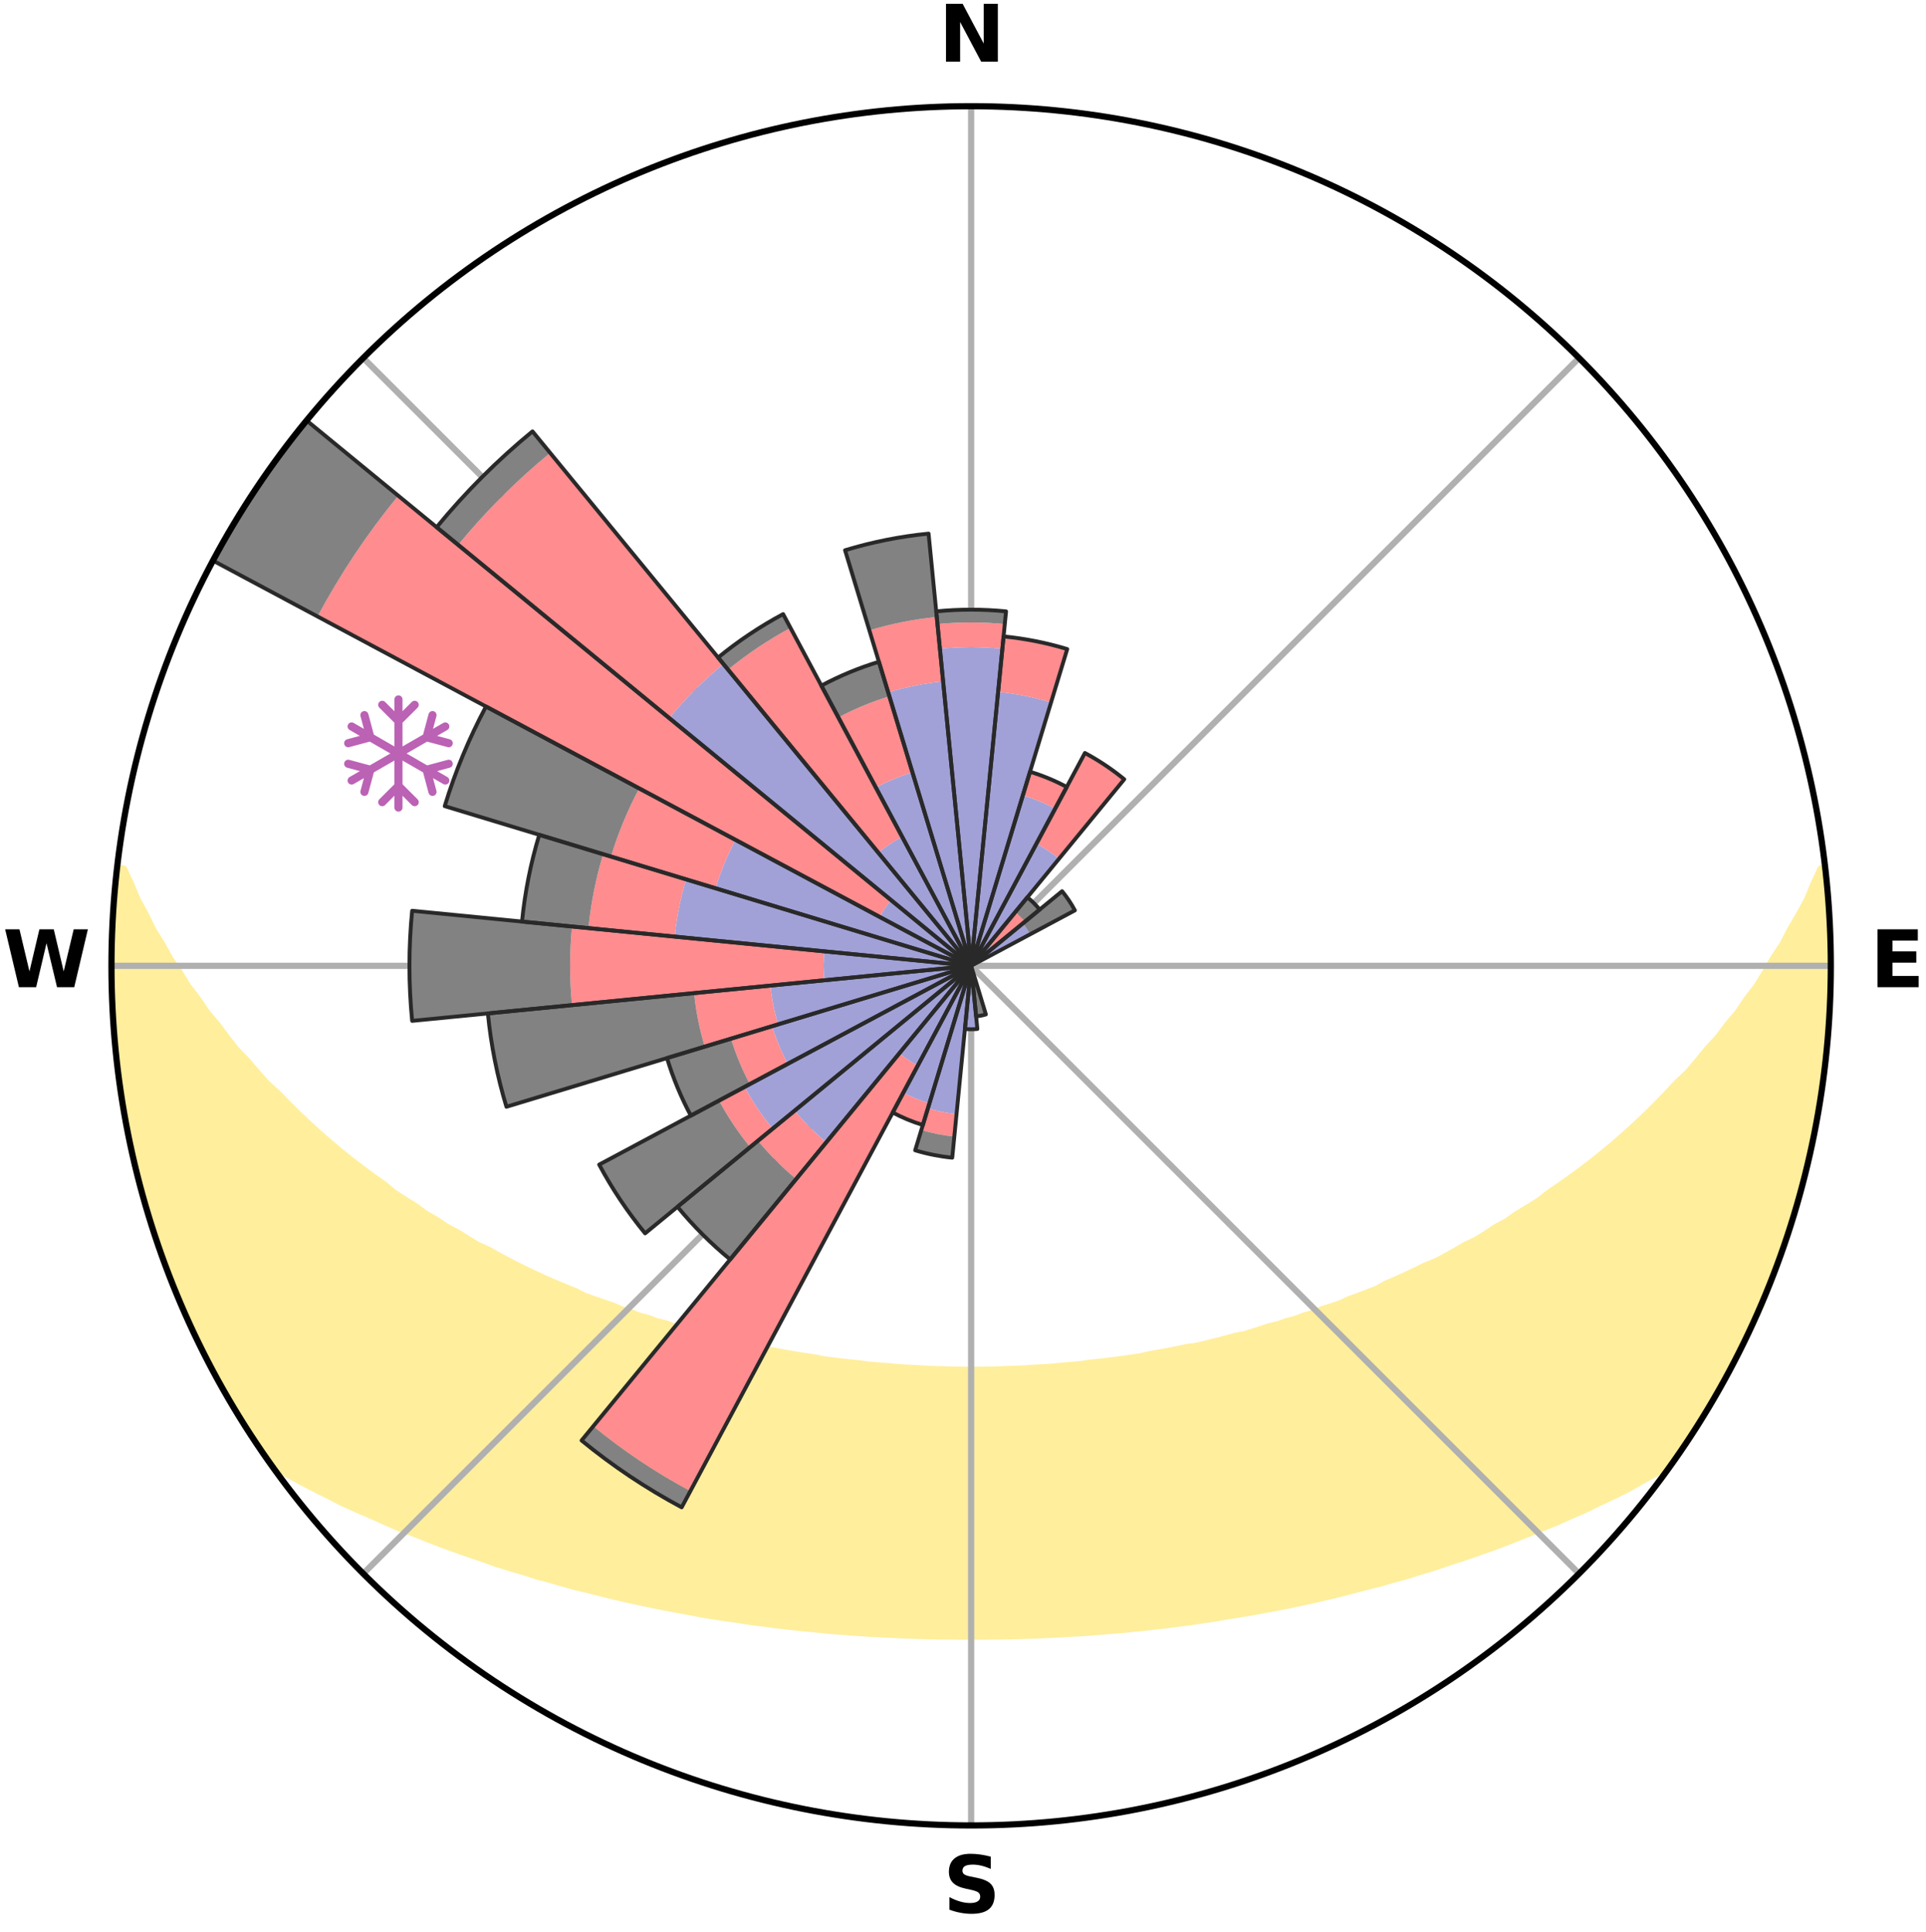 <?xml version="1.0" encoding="utf-8" standalone="no"?>
<!DOCTYPE svg PUBLIC "-//W3C//DTD SVG 1.1//EN"
  "http://www.w3.org/Graphics/SVG/1.1/DTD/svg11.dtd">
<svg xmlns:xlink="http://www.w3.org/1999/xlink" width="248.41pt" height="249.158pt" viewBox="0 0 248.41 249.158" xmlns="http://www.w3.org/2000/svg" version="1.1">
 <title>Ski Rose for Rinerhorn</title>
 <defs>
  <style type="text/css">*{stroke-linejoin: round; stroke-linecap: butt}</style>
 </defs>
 <g id="figure_1">
  <g id="patch_1">
   <path d="M 0 249.158 
L 248.41 249.158 
L 248.41 0 
L 0 0 
z
" style="fill: #ffffff"/>
  </g>
  <g id="axes_1">
   <g id="patch_2">
    <path d="M 236.135 124.579 
C 236.135 110.018 233.267 95.599 227.695 82.147 
C 222.122 68.695 213.955 56.471 203.659 46.175 
C 193.363 35.879 181.139 27.711 167.687 22.139 
C 154.235 16.567 139.815 13.699 125.255 13.699 
C 110.694 13.699 96.275 16.567 82.823 22.139 
C 69.371 27.711 57.147 35.879 46.851 46.175 
C 36.555 56.471 28.387 68.695 22.815 82.147 
C 17.243 95.599 14.375 110.018 14.375 124.579 
C 14.375 139.14 17.243 153.559 22.815 167.011 
C 28.387 180.463 36.555 192.687 46.851 202.983 
C 57.147 213.279 69.371 221.447 82.823 227.019 
C 96.275 232.591 110.694 235.459 125.255 235.459 
C 139.815 235.459 154.235 232.591 167.687 227.019 
C 181.139 221.447 193.363 213.279 203.659 202.983 
C 213.955 192.687 222.122 180.463 227.695 167.011 
C 233.267 153.559 236.135 139.14 236.135 124.579 
M 125.255 124.579 
C 125.255 124.579 125.255 124.579 125.255 124.579 
C 125.255 124.579 125.255 124.579 125.255 124.579 
C 125.255 124.579 125.255 124.579 125.255 124.579 
C 125.255 124.579 125.255 124.579 125.255 124.579 
C 125.255 124.579 125.255 124.579 125.255 124.579 
C 125.255 124.579 125.255 124.579 125.255 124.579 
C 125.255 124.579 125.255 124.579 125.255 124.579 
C 125.255 124.579 125.255 124.579 125.255 124.579 
C 125.255 124.579 125.255 124.579 125.255 124.579 
C 125.255 124.579 125.255 124.579 125.255 124.579 
C 125.255 124.579 125.255 124.579 125.255 124.579 
C 125.255 124.579 125.255 124.579 125.255 124.579 
C 125.255 124.579 125.255 124.579 125.255 124.579 
C 125.255 124.579 125.255 124.579 125.255 124.579 
C 125.255 124.579 125.255 124.579 125.255 124.579 
C 125.255 124.579 125.255 124.579 125.255 124.579 
z
" style="fill: #ffffff"/>
   </g>
   <g id="PolyCollection_1">
    <defs>
     <path id="mc3e274c7f0" d="M 235.263 -137.113 
L 234.899 -137.071 
L 233.969 -135.047 
L 233.156 -133.071 
L 232.084 -131.113 
L 230.957 -129.194 
L 229.991 -127.322 
L 228.779 -125.483 
L 227.738 -123.685 
L 226.663 -121.924 
L 225.348 -120.209 
L 224.212 -118.527 
L 222.84 -116.899 
L 221.65 -115.297 
L 220.228 -113.758 
L 218.99 -112.239 
L 217.731 -110.758 
L 216.246 -109.352 
L 214.948 -107.955 
L 213.632 -106.599 
L 212.3 -105.282 
L 210.952 -104.005 
L 209.591 -102.768 
L 208.217 -101.572 
L 206.832 -100.415 
L 205.438 -99.297 
L 204.034 -98.22 
L 202.624 -97.181 
L 201.208 -96.182 
L 199.786 -95.22 
L 198.541 -94.223 
L 197.112 -93.335 
L 195.681 -92.484 
L 194.421 -91.588 
L 192.989 -90.808 
L 191.724 -89.977 
L 190.456 -89.177 
L 189.028 -88.498 
L 187.76 -87.76 
L 186.493 -87.052 
L 185.226 -86.373 
L 183.815 -85.819 
L 182.556 -85.197 
L 181.299 -84.603 
L 180.047 -84.035 
L 178.799 -83.494 
L 177.684 -82.875 
L 176.444 -82.382 
L 175.209 -81.914 
L 173.982 -81.469 
L 172.877 -80.941 
L 171.662 -80.541 
L 170.455 -80.161 
L 169.361 -79.697 
L 168.169 -79.357 
L 167.083 -78.932 
L 165.907 -78.63 
L 164.831 -78.242 
L 163.673 -77.974 
L 162.608 -77.62 
L 161.546 -77.283 
L 160.489 -76.962 
L 159.366 -76.756 
L 158.323 -76.465 
L 157.284 -76.189 
L 156.25 -75.927 
L 155.221 -75.678 
L 154.198 -75.443 
L 153.13 -75.31 
L 152.121 -75.097 
L 151.118 -74.896 
L 150.12 -74.707 
L 149.128 -74.527 
L 148.142 -74.358 
L 147.194 -74.123 
L 146.216 -73.975 
L 145.243 -73.837 
L 144.275 -73.707 
L 143.313 -73.585 
L 142.356 -73.47 
L 141.403 -73.363 
L 140.455 -73.263 
L 139.527 -73.116 
L 138.586 -73.032 
L 137.649 -72.954 
L 136.716 -72.881 
L 135.795 -72.773 
L 134.867 -72.715 
L 133.943 -72.661 
L 133.021 -72.612 
L 132.106 -72.541 
L 131.188 -72.505 
L 130.272 -72.473 
L 129.358 -72.444 
L 128.446 -72.408 
L 127.533 -72.391 
L 126.622 -72.378 
L 125.71 -72.368 
L 124.799 -72.369 
L 123.888 -72.379 
L 122.976 -72.393 
L 122.065 -72.422 
L 121.152 -72.448 
L 120.238 -72.477 
L 119.322 -72.51 
L 118.408 -72.573 
L 117.489 -72.619 
L 116.568 -72.669 
L 115.644 -72.723 
L 114.725 -72.823 
L 113.796 -72.891 
L 112.863 -72.964 
L 111.927 -73.043 
L 111.001 -73.181 
L 110.058 -73.276 
L 109.111 -73.377 
L 108.159 -73.485 
L 107.202 -73.6 
L 106.24 -73.722 
L 105.301 -73.924 
L 104.332 -74.066 
L 103.357 -74.217 
L 102.376 -74.377 
L 101.39 -74.546 
L 100.399 -74.726 
L 99.402 -74.916 
L 98.4 -75.118 
L 97.392 -75.331 
L 96.378 -75.556 
L 95.359 -75.794 
L 94.335 -76.044 
L 93.242 -76.212 
L 92.204 -76.489 
L 91.16 -76.781 
L 90.113 -77.087 
L 89.06 -77.409 
L 87.922 -77.646 
L 86.858 -78 
L 85.79 -78.371 
L 84.626 -78.656 
L 83.547 -79.063 
L 82.367 -79.384 
L 81.279 -79.829 
L 80.083 -80.188 
L 78.987 -80.673 
L 77.777 -81.074 
L 76.559 -81.496 
L 75.333 -81.942 
L 74.225 -82.513 
L 72.989 -83.005 
L 71.748 -83.522 
L 70.501 -84.063 
L 69.25 -84.631 
L 67.995 -85.225 
L 66.737 -85.847 
L 65.476 -86.496 
L 64.214 -87.173 
L 62.952 -87.88 
L 61.53 -88.525 
L 60.265 -89.293 
L 59.002 -90.09 
L 57.574 -90.835 
L 56.314 -91.696 
L 54.885 -92.51 
L 53.633 -93.437 
L 52.208 -94.322 
L 50.785 -95.245 
L 49.55 -96.274 
L 48.138 -97.27 
L 46.731 -98.305 
L 45.332 -99.38 
L 43.942 -100.493 
L 42.561 -101.646 
L 41.191 -102.839 
L 39.834 -104.071 
L 38.49 -105.344 
L 37.161 -106.656 
L 35.848 -108.009 
L 34.349 -109.367 
L 33.073 -110.802 
L 31.816 -112.278 
L 30.374 -113.769 
L 29.162 -115.326 
L 27.975 -116.923 
L 26.606 -118.545 
L 25.472 -120.222 
L 24.16 -121.932 
L 23.087 -123.687 
L 21.839 -125.482 
L 20.836 -127.313 
L 19.665 -129.189 
L 18.743 -131.094 
L 17.667 -133.046 
L 16.849 -135.017 
L 15.908 -137.038 
L 15.111 -137.128 
L 15.111 -137.128 
L 14.956 -135.2 
L 14.721 -133.278 
L 14.632 -131.345 
L 14.575 -129.411 
L 14.439 -127.481 
L 14.448 -125.546 
L 14.49 -123.612 
L 14.452 -121.678 
L 14.485 -119.743 
L 14.621 -117.812 
L 14.863 -115.891 
L 14.956 -113.958 
L 15.109 -112.029 
L 15.367 -110.112 
L 15.735 -108.211 
L 15.957 -106.289 
L 16.308 -104.387 
L 16.605 -102.474 
L 17.014 -100.583 
L 17.537 -98.718 
L 17.92 -96.82 
L 18.421 -94.951 
L 18.952 -93.091 
L 19.513 -91.239 
L 20.181 -89.422 
L 20.801 -87.59 
L 21.451 -85.768 
L 22.132 -83.958 
L 22.845 -82.16 
L 23.589 -80.374 
L 24.366 -78.601 
L 25.246 -76.877 
L 26.09 -75.137 
L 26.969 -73.415 
L 27.818 -71.675 
L 28.772 -69.992 
L 29.748 -68.321 
L 30.753 -66.668 
L 31.743 -65.006 
L 32.798 -63.383 
L 33.878 -61.777 
L 35.074 -60.253 
L 36.88 -59.185 
L 38.706 -58.168 
L 40.553 -57.204 
L 42.405 -56.283 
L 44.205 -55.356 
L 46.068 -54.521 
L 47.926 -53.72 
L 49.726 -52.905 
L 51.525 -52.125 
L 53.374 -51.432 
L 55.163 -50.718 
L 56.947 -50.034 
L 58.726 -49.382 
L 60.498 -48.758 
L 62.262 -48.163 
L 63.977 -47.542 
L 65.727 -47.001 
L 67.469 -46.486 
L 69.168 -45.949 
L 70.894 -45.484 
L 72.576 -44.99 
L 74.255 -44.525 
L 75.954 -44.128 
L 77.614 -43.701 
L 79.271 -43.302 
L 80.916 -42.918 
L 82.558 -42.559 
L 84.189 -42.214 
L 85.816 -41.894 
L 87.432 -41.585 
L 89.044 -41.3 
L 90.631 -40.99 
L 92.227 -40.732 
L 93.817 -40.496 
L 95.399 -40.268 
L 96.963 -40.025 
L 98.535 -39.833 
L 100.089 -39.622 
L 101.647 -39.45 
L 103.192 -39.268 
L 104.74 -39.129 
L 106.277 -38.975 
L 107.81 -38.834 
L 109.343 -38.724 
L 110.868 -38.609 
L 112.391 -38.508 
L 113.914 -38.438 
L 115.432 -38.361 
L 116.947 -38.297 
L 118.46 -38.245 
L 119.972 -38.205 
L 121.483 -38.179 
L 122.992 -38.162 
L 124.501 -38.157 
L 126.009 -38.157 
L 127.518 -38.161 
L 129.027 -38.178 
L 130.538 -38.206 
L 132.049 -38.247 
L 133.563 -38.294 
L 135.079 -38.358 
L 136.596 -38.434 
L 138.116 -38.524 
L 139.642 -38.604 
L 141.168 -38.718 
L 142.698 -38.845 
L 144.234 -38.968 
L 145.771 -39.122 
L 147.32 -39.26 
L 148.866 -39.442 
L 150.423 -39.614 
L 151.978 -39.824 
L 153.549 -40.015 
L 155.115 -40.258 
L 156.696 -40.486 
L 158.272 -40.761 
L 159.869 -41.013 
L 161.471 -41.288 
L 163.083 -41.573 
L 164.699 -41.882 
L 166.327 -42.201 
L 167.958 -42.547 
L 169.601 -42.904 
L 171.247 -43.289 
L 172.904 -43.687 
L 174.564 -44.114 
L 176.235 -44.556 
L 177.944 -44.975 
L 179.626 -45.469 
L 181.351 -45.935 
L 183.052 -46.471 
L 184.794 -46.986 
L 186.502 -47.581 
L 188.26 -48.148 
L 190.025 -48.743 
L 191.797 -49.366 
L 193.576 -50.019 
L 195.361 -50.703 
L 197.151 -51.417 
L 198.945 -52.164 
L 200.8 -52.889 
L 202.601 -53.704 
L 204.458 -54.506 
L 206.261 -55.394 
L 208.123 -56.268 
L 209.975 -57.19 
L 211.758 -58.203 
L 213.589 -59.215 
L 215.391 -60.285 
L 216.623 -61.784 
L 217.697 -63.393 
L 218.767 -65.005 
L 219.779 -66.654 
L 220.737 -68.336 
L 221.758 -69.98 
L 222.602 -71.724 
L 223.507 -73.432 
L 224.472 -75.111 
L 225.293 -76.863 
L 226.149 -78.599 
L 226.889 -80.387 
L 227.69 -82.149 
L 228.373 -83.96 
L 229.07 -85.764 
L 229.72 -87.586 
L 230.386 -89.403 
L 230.936 -91.258 
L 231.556 -93.091 
L 232.021 -94.97 
L 232.568 -96.826 
L 232.987 -98.715 
L 233.493 -100.583 
L 233.781 -102.499 
L 234.177 -104.391 
L 234.562 -106.287 
L 234.907 -108.191 
L 235.032 -110.127 
L 235.297 -112.041 
L 235.511 -113.963 
L 235.702 -115.887 
L 235.854 -117.815 
L 235.963 -119.745 
L 236.044 -121.678 
L 236.089 -123.612 
L 236.098 -125.546 
L 236.069 -127.481 
L 236.011 -129.415 
L 235.919 -131.348 
L 235.789 -133.278 
L 235.458 -135.19 
L 235.263 -137.113 
z
" style="stroke: #ffee9c"/>
    </defs>
    <g clip-path="url(#p8d5f04a9d1)">
     <use xlink:href="#mc3e274c7f0" x="0" y="249.158" style="fill: #ffee9c; stroke: #ffee9c"/>
    </g>
   </g>
   <g id="matplotlib.axis_1">
    <g id="xtick_1">
     <g id="line2d_1">
      <path d="M 125.255 124.579 
L 125.255 13.699 
" clip-path="url(#p8d5f04a9d1)" style="fill: none; stroke: #b0b0b0; stroke-width: 0.8; stroke-linecap: square"/>
     </g>
     <g id="text_1">
      <!-- N -->
      <g transform="translate(121.07 7.958) scale(0.1 -0.1)">
       <defs>
        <path id="DejaVuSans-Bold-4e" d="M 588 4666 
L 1931 4666 
L 3628 1466 
L 3628 4666 
L 4769 4666 
L 4769 0 
L 3425 0 
L 1728 3200 
L 1728 0 
L 588 0 
L 588 4666 
z
" transform="scale(0.016)"/>
       </defs>
       <use xlink:href="#DejaVuSans-Bold-4e"/>
      </g>
     </g>
    </g>
    <g id="xtick_2">
     <g id="line2d_2">
      <path d="M 125.255 124.579 
L 203.659 46.175 
" clip-path="url(#p8d5f04a9d1)" style="fill: none; stroke: #b0b0b0; stroke-width: 0.8; stroke-linecap: square"/>
     </g>
    </g>
    <g id="xtick_3">
     <g id="line2d_3">
      <path d="M 125.255 124.579 
L 236.135 124.579 
" clip-path="url(#p8d5f04a9d1)" style="fill: none; stroke: #b0b0b0; stroke-width: 0.8; stroke-linecap: square"/>
     </g>
     <g id="text_2">
      <!-- E -->
      <g transform="translate(241.219 127.338) scale(0.1 -0.1)">
       <defs>
        <path id="DejaVuSans-Bold-45" d="M 588 4666 
L 3834 4666 
L 3834 3756 
L 1791 3756 
L 1791 2888 
L 3713 2888 
L 3713 1978 
L 1791 1978 
L 1791 909 
L 3903 909 
L 3903 0 
L 588 0 
L 588 4666 
z
" transform="scale(0.016)"/>
       </defs>
       <use xlink:href="#DejaVuSans-Bold-45"/>
      </g>
     </g>
    </g>
    <g id="xtick_4">
     <g id="line2d_4">
      <path d="M 125.255 124.579 
L 203.659 202.983 
" clip-path="url(#p8d5f04a9d1)" style="fill: none; stroke: #b0b0b0; stroke-width: 0.8; stroke-linecap: square"/>
     </g>
    </g>
    <g id="xtick_5">
     <g id="line2d_5">
      <path d="M 125.255 124.579 
L 125.255 235.459 
" clip-path="url(#p8d5f04a9d1)" style="fill: none; stroke: #b0b0b0; stroke-width: 0.8; stroke-linecap: square"/>
     </g>
     <g id="text_3">
      <!-- S -->
      <g transform="translate(121.654 246.718) scale(0.1 -0.1)">
       <defs>
        <path id="DejaVuSans-Bold-53" d="M 3834 4519 
L 3834 3531 
Q 3450 3703 3084 3790 
Q 2719 3878 2394 3878 
Q 1963 3878 1756 3759 
Q 1550 3641 1550 3391 
Q 1550 3203 1689 3098 
Q 1828 2994 2194 2919 
L 2706 2816 
Q 3484 2659 3812 2340 
Q 4141 2022 4141 1434 
Q 4141 663 3683 286 
Q 3225 -91 2284 -91 
Q 1841 -91 1394 -6 
Q 947 78 500 244 
L 500 1259 
Q 947 1022 1364 901 
Q 1781 781 2169 781 
Q 2563 781 2772 912 
Q 2981 1044 2981 1288 
Q 2981 1506 2839 1625 
Q 2697 1744 2272 1838 
L 1806 1941 
Q 1106 2091 782 2419 
Q 459 2747 459 3303 
Q 459 4000 909 4375 
Q 1359 4750 2203 4750 
Q 2588 4750 2994 4692 
Q 3400 4634 3834 4519 
z
" transform="scale(0.016)"/>
       </defs>
       <use xlink:href="#DejaVuSans-Bold-53"/>
      </g>
     </g>
    </g>
    <g id="xtick_6">
     <g id="line2d_6">
      <path d="M 125.255 124.579 
L 46.851 202.983 
" clip-path="url(#p8d5f04a9d1)" style="fill: none; stroke: #b0b0b0; stroke-width: 0.8; stroke-linecap: square"/>
     </g>
    </g>
    <g id="xtick_7">
     <g id="line2d_7">
      <path d="M 125.255 124.579 
L 14.375 124.579 
" clip-path="url(#p8d5f04a9d1)" style="fill: none; stroke: #b0b0b0; stroke-width: 0.8; stroke-linecap: square"/>
     </g>
     <g id="text_4">
      <!-- W -->
      <g transform="translate(0.36 127.338) scale(0.1 -0.1)">
       <defs>
        <path id="DejaVuSans-Bold-57" d="M 191 4666 
L 1344 4666 
L 2150 1275 
L 2950 4666 
L 4109 4666 
L 4909 1275 
L 5716 4666 
L 6859 4666 
L 5759 0 
L 4372 0 
L 3525 3547 
L 2688 0 
L 1300 0 
L 191 4666 
z
" transform="scale(0.016)"/>
       </defs>
       <use xlink:href="#DejaVuSans-Bold-57"/>
      </g>
     </g>
    </g>
    <g id="xtick_8">
     <g id="line2d_8">
      <path d="M 125.255 124.579 
L 46.851 46.175 
" clip-path="url(#p8d5f04a9d1)" style="fill: none; stroke: #b0b0b0; stroke-width: 0.8; stroke-linecap: square"/>
     </g>
    </g>
   </g>
   <g id="matplotlib.axis_2"/>
   <g id="patch_3">
    <path d="M 125.255 124.579 
C 125.255 124.579 125.255 124.579 125.255 124.579 
C 125.255 124.579 125.255 124.579 125.255 124.579 
L 125.255 124.579 
C 125.255 124.579 125.255 124.579 125.255 124.579 
C 125.255 124.579 125.255 124.579 125.255 124.579 
z
" clip-path="url(#p8d5f04a9d1)" style="fill: #d9d9d9"/>
   </g>
   <g id="patch_4">
    <path d="M 125.255 124.579 
C 125.255 124.579 125.255 124.579 125.255 124.579 
C 125.255 124.579 125.255 124.579 125.255 124.579 
L 125.255 124.579 
C 125.255 124.579 125.255 124.579 125.255 124.579 
C 125.255 124.579 125.255 124.579 125.255 124.579 
z
" clip-path="url(#p8d5f04a9d1)" style="fill: #d9d9d9"/>
   </g>
   <g id="patch_5">
    <path d="M 125.255 124.579 
C 125.255 124.579 125.255 124.579 125.255 124.579 
C 125.255 124.579 125.255 124.579 125.255 124.579 
L 125.255 124.579 
C 125.255 124.579 125.255 124.579 125.255 124.579 
C 125.255 124.579 125.255 124.579 125.255 124.579 
z
" clip-path="url(#p8d5f04a9d1)" style="fill: #d9d9d9"/>
   </g>
   <g id="patch_6">
    <path d="M 125.255 124.579 
C 125.255 124.579 125.255 124.579 125.255 124.579 
C 125.255 124.579 125.255 124.579 125.255 124.579 
L 125.255 124.579 
C 125.255 124.579 125.255 124.579 125.255 124.579 
C 125.255 124.579 125.255 124.579 125.255 124.579 
z
" clip-path="url(#p8d5f04a9d1)" style="fill: #d9d9d9"/>
   </g>
   <g id="patch_7">
    <path d="M 125.255 124.579 
C 125.255 124.579 125.255 124.579 125.255 124.579 
C 125.255 124.579 125.255 124.579 125.255 124.579 
L 125.255 124.579 
C 125.255 124.579 125.255 124.579 125.255 124.579 
C 125.255 124.579 125.255 124.579 125.255 124.579 
z
" clip-path="url(#p8d5f04a9d1)" style="fill: #d9d9d9"/>
   </g>
   <g id="patch_8">
    <path d="M 125.255 124.579 
C 125.255 124.579 125.255 124.579 125.255 124.579 
C 125.255 124.579 125.255 124.579 125.255 124.579 
L 125.255 124.579 
C 125.255 124.579 125.255 124.579 125.255 124.579 
C 125.255 124.579 125.255 124.579 125.255 124.579 
z
" clip-path="url(#p8d5f04a9d1)" style="fill: #d9d9d9"/>
   </g>
   <g id="patch_9">
    <path d="M 125.255 124.579 
C 125.255 124.579 125.255 124.579 125.255 124.579 
C 125.255 124.579 125.255 124.579 125.255 124.579 
L 125.255 124.579 
C 125.255 124.579 125.255 124.579 125.255 124.579 
C 125.255 124.579 125.255 124.579 125.255 124.579 
z
" clip-path="url(#p8d5f04a9d1)" style="fill: #d9d9d9"/>
   </g>
   <g id="patch_10">
    <path d="M 125.255 124.579 
C 125.255 124.579 125.255 124.579 125.255 124.579 
C 125.255 124.579 125.255 124.579 125.255 124.579 
L 125.255 124.579 
C 125.255 124.579 125.255 124.579 125.255 124.579 
C 125.255 124.579 125.255 124.579 125.255 124.579 
z
" clip-path="url(#p8d5f04a9d1)" style="fill: #d9d9d9"/>
   </g>
   <g id="patch_11">
    <path d="M 125.255 124.579 
C 125.255 124.579 125.255 124.579 125.255 124.579 
C 125.255 124.579 125.255 124.579 125.255 124.579 
L 125.255 124.579 
C 125.255 124.579 125.255 124.579 125.255 124.579 
C 125.255 124.579 125.255 124.579 125.255 124.579 
z
" clip-path="url(#p8d5f04a9d1)" style="fill: #d9d9d9"/>
   </g>
   <g id="patch_12">
    <path d="M 125.255 124.579 
C 125.255 124.579 125.255 124.579 125.255 124.579 
C 125.255 124.579 125.255 124.579 125.255 124.579 
L 125.255 124.579 
C 125.255 124.579 125.255 124.579 125.255 124.579 
C 125.255 124.579 125.255 124.579 125.255 124.579 
z
" clip-path="url(#p8d5f04a9d1)" style="fill: #d9d9d9"/>
   </g>
   <g id="patch_13">
    <path d="M 125.255 124.579 
C 125.255 124.579 125.255 124.579 125.255 124.579 
C 125.255 124.579 125.255 124.579 125.255 124.579 
L 125.255 124.579 
C 125.255 124.579 125.255 124.579 125.255 124.579 
C 125.255 124.579 125.255 124.579 125.255 124.579 
z
" clip-path="url(#p8d5f04a9d1)" style="fill: #d9d9d9"/>
   </g>
   <g id="patch_14">
    <path d="M 125.255 124.579 
C 125.255 124.579 125.255 124.579 125.255 124.579 
C 125.255 124.579 125.255 124.579 125.255 124.579 
L 125.255 124.579 
C 125.255 124.579 125.255 124.579 125.255 124.579 
C 125.255 124.579 125.255 124.579 125.255 124.579 
z
" clip-path="url(#p8d5f04a9d1)" style="fill: #d9d9d9"/>
   </g>
   <g id="patch_15">
    <path d="M 125.255 124.579 
C 125.255 124.579 125.255 124.579 125.255 124.579 
C 125.255 124.579 125.255 124.579 125.255 124.579 
L 125.255 124.579 
C 125.255 124.579 125.255 124.579 125.255 124.579 
C 125.255 124.579 125.255 124.579 125.255 124.579 
z
" clip-path="url(#p8d5f04a9d1)" style="fill: #d9d9d9"/>
   </g>
   <g id="patch_16">
    <path d="M 125.255 124.579 
C 125.255 124.579 125.255 124.579 125.255 124.579 
C 125.255 124.579 125.255 124.579 125.255 124.579 
L 125.255 124.579 
C 125.255 124.579 125.255 124.579 125.255 124.579 
C 125.255 124.579 125.255 124.579 125.255 124.579 
z
" clip-path="url(#p8d5f04a9d1)" style="fill: #d9d9d9"/>
   </g>
   <g id="patch_17">
    <path d="M 125.255 124.579 
C 125.255 124.579 125.255 124.579 125.255 124.579 
C 125.255 124.579 125.255 124.579 125.255 124.579 
L 125.255 124.579 
C 125.255 124.579 125.255 124.579 125.255 124.579 
C 125.255 124.579 125.255 124.579 125.255 124.579 
z
" clip-path="url(#p8d5f04a9d1)" style="fill: #d9d9d9"/>
   </g>
   <g id="patch_18">
    <path d="M 125.255 124.579 
C 125.255 124.579 125.255 124.579 125.255 124.579 
C 125.255 124.579 125.255 124.579 125.255 124.579 
L 125.255 124.579 
C 125.255 124.579 125.255 124.579 125.255 124.579 
C 125.255 124.579 125.255 124.579 125.255 124.579 
z
" clip-path="url(#p8d5f04a9d1)" style="fill: #d9d9d9"/>
   </g>
   <g id="patch_19">
    <path d="M 125.255 124.579 
C 125.255 124.579 125.255 124.579 125.255 124.579 
C 125.255 124.579 125.255 124.579 125.255 124.579 
L 125.255 124.579 
C 125.255 124.579 125.255 124.579 125.255 124.579 
C 125.255 124.579 125.255 124.579 125.255 124.579 
z
" clip-path="url(#p8d5f04a9d1)" style="fill: #d9d9d9"/>
   </g>
   <g id="patch_20">
    <path d="M 125.255 124.579 
C 125.255 124.579 125.255 124.579 125.255 124.579 
C 125.255 124.579 125.255 124.579 125.255 124.579 
L 125.255 124.579 
C 125.255 124.579 125.255 124.579 125.255 124.579 
C 125.255 124.579 125.255 124.579 125.255 124.579 
z
" clip-path="url(#p8d5f04a9d1)" style="fill: #d9d9d9"/>
   </g>
   <g id="patch_21">
    <path d="M 125.255 124.579 
C 125.255 124.579 125.255 124.579 125.255 124.579 
C 125.255 124.579 125.255 124.579 125.255 124.579 
L 125.255 124.579 
C 125.255 124.579 125.255 124.579 125.255 124.579 
C 125.255 124.579 125.255 124.579 125.255 124.579 
z
" clip-path="url(#p8d5f04a9d1)" style="fill: #d9d9d9"/>
   </g>
   <g id="patch_22">
    <path d="M 125.255 124.579 
C 125.255 124.579 125.255 124.579 125.255 124.579 
C 125.255 124.579 125.255 124.579 125.255 124.579 
L 125.255 124.579 
C 125.255 124.579 125.255 124.579 125.255 124.579 
C 125.255 124.579 125.255 124.579 125.255 124.579 
z
" clip-path="url(#p8d5f04a9d1)" style="fill: #d9d9d9"/>
   </g>
   <g id="patch_23">
    <path d="M 125.255 124.579 
C 125.255 124.579 125.255 124.579 125.255 124.579 
C 125.255 124.579 125.255 124.579 125.255 124.579 
L 125.255 124.579 
C 125.255 124.579 125.255 124.579 125.255 124.579 
C 125.255 124.579 125.255 124.579 125.255 124.579 
z
" clip-path="url(#p8d5f04a9d1)" style="fill: #d9d9d9"/>
   </g>
   <g id="patch_24">
    <path d="M 125.255 124.579 
C 125.255 124.579 125.255 124.579 125.255 124.579 
C 125.255 124.579 125.255 124.579 125.255 124.579 
L 125.255 124.579 
C 125.255 124.579 125.255 124.579 125.255 124.579 
C 125.255 124.579 125.255 124.579 125.255 124.579 
z
" clip-path="url(#p8d5f04a9d1)" style="fill: #d9d9d9"/>
   </g>
   <g id="patch_25">
    <path d="M 125.255 124.579 
C 125.255 124.579 125.255 124.579 125.255 124.579 
C 125.255 124.579 125.255 124.579 125.255 124.579 
L 125.255 124.579 
C 125.255 124.579 125.255 124.579 125.255 124.579 
C 125.255 124.579 125.255 124.579 125.255 124.579 
z
" clip-path="url(#p8d5f04a9d1)" style="fill: #d9d9d9"/>
   </g>
   <g id="patch_26">
    <path d="M 125.255 124.579 
C 125.255 124.579 125.255 124.579 125.255 124.579 
C 125.255 124.579 125.255 124.579 125.255 124.579 
L 125.255 124.579 
C 125.255 124.579 125.255 124.579 125.255 124.579 
C 125.255 124.579 125.255 124.579 125.255 124.579 
z
" clip-path="url(#p8d5f04a9d1)" style="fill: #d9d9d9"/>
   </g>
   <g id="patch_27">
    <path d="M 125.255 124.579 
C 125.255 124.579 125.255 124.579 125.255 124.579 
C 125.255 124.579 125.255 124.579 125.255 124.579 
L 125.255 124.579 
C 125.255 124.579 125.255 124.579 125.255 124.579 
C 125.255 124.579 125.255 124.579 125.255 124.579 
z
" clip-path="url(#p8d5f04a9d1)" style="fill: #d9d9d9"/>
   </g>
   <g id="patch_28">
    <path d="M 125.255 124.579 
C 125.255 124.579 125.255 124.579 125.255 124.579 
C 125.255 124.579 125.255 124.579 125.255 124.579 
L 125.255 124.579 
C 125.255 124.579 125.255 124.579 125.255 124.579 
C 125.255 124.579 125.255 124.579 125.255 124.579 
z
" clip-path="url(#p8d5f04a9d1)" style="fill: #d9d9d9"/>
   </g>
   <g id="patch_29">
    <path d="M 125.255 124.579 
C 125.255 124.579 125.255 124.579 125.255 124.579 
C 125.255 124.579 125.255 124.579 125.255 124.579 
L 125.255 124.579 
C 125.255 124.579 125.255 124.579 125.255 124.579 
C 125.255 124.579 125.255 124.579 125.255 124.579 
z
" clip-path="url(#p8d5f04a9d1)" style="fill: #d9d9d9"/>
   </g>
   <g id="patch_30">
    <path d="M 125.255 124.579 
C 125.255 124.579 125.255 124.579 125.255 124.579 
C 125.255 124.579 125.255 124.579 125.255 124.579 
L 125.255 124.579 
C 125.255 124.579 125.255 124.579 125.255 124.579 
C 125.255 124.579 125.255 124.579 125.255 124.579 
z
" clip-path="url(#p8d5f04a9d1)" style="fill: #d9d9d9"/>
   </g>
   <g id="patch_31">
    <path d="M 125.255 124.579 
C 125.255 124.579 125.255 124.579 125.255 124.579 
C 125.255 124.579 125.255 124.579 125.255 124.579 
L 125.255 124.579 
C 125.255 124.579 125.255 124.579 125.255 124.579 
C 125.255 124.579 125.255 124.579 125.255 124.579 
z
" clip-path="url(#p8d5f04a9d1)" style="fill: #d9d9d9"/>
   </g>
   <g id="patch_32">
    <path d="M 125.255 124.579 
C 125.255 124.579 125.255 124.579 125.255 124.579 
C 125.255 124.579 125.255 124.579 125.255 124.579 
L 125.255 124.579 
C 125.255 124.579 125.255 124.579 125.255 124.579 
C 125.255 124.579 125.255 124.579 125.255 124.579 
z
" clip-path="url(#p8d5f04a9d1)" style="fill: #d9d9d9"/>
   </g>
   <g id="patch_33">
    <path d="M 125.255 124.579 
C 125.255 124.579 125.255 124.579 125.255 124.579 
C 125.255 124.579 125.255 124.579 125.255 124.579 
L 125.255 124.579 
C 125.255 124.579 125.255 124.579 125.255 124.579 
C 125.255 124.579 125.255 124.579 125.255 124.579 
z
" clip-path="url(#p8d5f04a9d1)" style="fill: #d9d9d9"/>
   </g>
   <g id="patch_34">
    <path d="M 125.255 124.579 
C 125.255 124.579 125.255 124.579 125.255 124.579 
C 125.255 124.579 125.255 124.579 125.255 124.579 
L 125.255 124.579 
C 125.255 124.579 125.255 124.579 125.255 124.579 
C 125.255 124.579 125.255 124.579 125.255 124.579 
z
" clip-path="url(#p8d5f04a9d1)" style="fill: #d9d9d9"/>
   </g>
   <g id="patch_35">
    <path d="M 125.255 124.579 
C 125.255 124.579 125.255 124.579 125.255 124.579 
C 125.255 124.579 125.255 124.579 125.255 124.579 
L 129.284 83.67 
C 127.945 83.538 126.6 83.472 125.255 83.472 
C 123.909 83.472 122.565 83.538 121.226 83.67 
z
" clip-path="url(#p8d5f04a9d1)" style="fill: #a1a1d8"/>
   </g>
   <g id="patch_36">
    <path d="M 125.255 124.579 
C 125.255 124.579 125.255 124.579 125.255 124.579 
C 125.255 124.579 125.255 124.579 125.255 124.579 
L 135.562 90.6 
C 134.45 90.263 133.322 89.98 132.182 89.753 
C 131.042 89.526 129.892 89.356 128.735 89.242 
z
" clip-path="url(#p8d5f04a9d1)" style="fill: #a1a1d8"/>
   </g>
   <g id="patch_37">
    <path d="M 125.255 124.579 
C 125.255 124.579 125.255 124.579 125.255 124.579 
C 125.255 124.579 125.255 124.579 125.255 124.579 
L 136.091 104.306 
C 135.427 103.952 134.747 103.63 134.052 103.342 
C 133.356 103.054 132.648 102.8 131.928 102.582 
z
" clip-path="url(#p8d5f04a9d1)" style="fill: #a1a1d8"/>
   </g>
   <g id="patch_38">
    <path d="M 125.255 124.579 
C 125.255 124.579 125.255 124.579 125.255 124.579 
C 125.255 124.579 125.255 124.579 125.255 124.579 
L 136.588 110.77 
C 136.136 110.399 135.666 110.05 135.18 109.726 
C 134.693 109.401 134.192 109.1 133.676 108.824 
z
" clip-path="url(#p8d5f04a9d1)" style="fill: #a1a1d8"/>
   </g>
   <g id="patch_39">
    <path d="M 125.255 124.579 
C 125.255 124.579 125.255 124.579 125.255 124.579 
C 125.255 124.579 125.255 124.579 125.255 124.579 
L 127.994 122.331 
C 127.92 122.241 127.842 122.155 127.76 122.073 
C 127.678 121.991 127.592 121.914 127.503 121.84 
z
" clip-path="url(#p8d5f04a9d1)" style="fill: #a1a1d8"/>
   </g>
   <g id="patch_40">
    <path d="M 125.255 124.579 
C 125.255 124.579 125.255 124.579 125.255 124.579 
C 125.255 124.579 125.255 124.579 125.255 124.579 
L 132.856 120.516 
C 132.723 120.267 132.578 120.025 132.421 119.791 
C 132.265 119.556 132.096 119.329 131.918 119.111 
z
" clip-path="url(#p8d5f04a9d1)" style="fill: #a1a1d8"/>
   </g>
   <g id="patch_41">
    <path d="M 125.255 124.579 
C 125.255 124.579 125.255 124.579 125.255 124.579 
C 125.255 124.579 125.255 124.579 125.255 124.579 
L 125.255 124.579 
C 125.255 124.579 125.255 124.579 125.255 124.579 
C 125.255 124.579 125.255 124.579 125.255 124.579 
z
" clip-path="url(#p8d5f04a9d1)" style="fill: #a1a1d8"/>
   </g>
   <g id="patch_42">
    <path d="M 125.255 124.579 
C 125.255 124.579 125.255 124.579 125.255 124.579 
C 125.255 124.579 125.255 124.579 125.255 124.579 
L 125.255 124.579 
C 125.255 124.579 125.255 124.579 125.255 124.579 
C 125.255 124.579 125.255 124.579 125.255 124.579 
z
" clip-path="url(#p8d5f04a9d1)" style="fill: #a1a1d8"/>
   </g>
   <g id="patch_43">
    <path d="M 125.255 124.579 
C 125.255 124.579 125.255 124.579 125.255 124.579 
C 125.255 124.579 125.255 124.579 125.255 124.579 
L 125.255 124.579 
C 125.255 124.579 125.255 124.579 125.255 124.579 
C 125.255 124.579 125.255 124.579 125.255 124.579 
z
" clip-path="url(#p8d5f04a9d1)" style="fill: #a1a1d8"/>
   </g>
   <g id="patch_44">
    <path d="M 125.255 124.579 
C 125.255 124.579 125.255 124.579 125.255 124.579 
C 125.255 124.579 125.255 124.579 125.255 124.579 
L 125.255 124.579 
C 125.255 124.579 125.255 124.579 125.255 124.579 
C 125.255 124.579 125.255 124.579 125.255 124.579 
z
" clip-path="url(#p8d5f04a9d1)" style="fill: #a1a1d8"/>
   </g>
   <g id="patch_45">
    <path d="M 125.255 124.579 
C 125.255 124.579 125.255 124.579 125.255 124.579 
C 125.255 124.579 125.255 124.579 125.255 124.579 
L 125.255 124.579 
C 125.255 124.579 125.255 124.579 125.255 124.579 
C 125.255 124.579 125.255 124.579 125.255 124.579 
z
" clip-path="url(#p8d5f04a9d1)" style="fill: #a1a1d8"/>
   </g>
   <g id="patch_46">
    <path d="M 125.255 124.579 
C 125.255 124.579 125.255 124.579 125.255 124.579 
C 125.255 124.579 125.255 124.579 125.255 124.579 
L 125.255 124.579 
C 125.255 124.579 125.255 124.579 125.255 124.579 
C 125.255 124.579 125.255 124.579 125.255 124.579 
z
" clip-path="url(#p8d5f04a9d1)" style="fill: #a1a1d8"/>
   </g>
   <g id="patch_47">
    <path d="M 125.255 124.579 
C 125.255 124.579 125.255 124.579 125.255 124.579 
C 125.255 124.579 125.255 124.579 125.255 124.579 
L 125.255 124.579 
C 125.255 124.579 125.255 124.579 125.255 124.579 
C 125.255 124.579 125.255 124.579 125.255 124.579 
z
" clip-path="url(#p8d5f04a9d1)" style="fill: #a1a1d8"/>
   </g>
   <g id="patch_48">
    <path d="M 125.255 124.579 
C 125.255 124.579 125.255 124.579 125.255 124.579 
C 125.255 124.579 125.255 124.579 125.255 124.579 
L 125.255 124.579 
C 125.255 124.579 125.255 124.579 125.255 124.579 
C 125.255 124.579 125.255 124.579 125.255 124.579 
z
" clip-path="url(#p8d5f04a9d1)" style="fill: #a1a1d8"/>
   </g>
   <g id="patch_49">
    <path d="M 125.255 124.579 
C 125.255 124.579 125.255 124.579 125.255 124.579 
C 125.255 124.579 125.255 124.579 125.255 124.579 
L 125.255 124.579 
C 125.255 124.579 125.255 124.579 125.255 124.579 
C 125.255 124.579 125.255 124.579 125.255 124.579 
z
" clip-path="url(#p8d5f04a9d1)" style="fill: #a1a1d8"/>
   </g>
   <g id="patch_50">
    <path d="M 125.255 124.579 
C 125.255 124.579 125.255 124.579 125.255 124.579 
C 125.255 124.579 125.255 124.579 125.255 124.579 
L 125.255 124.579 
C 125.255 124.579 125.255 124.579 125.255 124.579 
C 125.255 124.579 125.255 124.579 125.255 124.579 
z
" clip-path="url(#p8d5f04a9d1)" style="fill: #a1a1d8"/>
   </g>
   <g id="patch_51">
    <path d="M 125.255 124.579 
C 125.255 124.579 125.255 124.579 125.255 124.579 
C 125.255 124.579 125.255 124.579 125.255 124.579 
L 124.453 132.723 
C 124.719 132.749 124.987 132.762 125.255 132.762 
C 125.523 132.762 125.79 132.749 126.057 132.723 
z
" clip-path="url(#p8d5f04a9d1)" style="fill: #a1a1d8"/>
   </g>
   <g id="patch_52">
    <path d="M 125.255 124.579 
C 125.255 124.579 125.255 124.579 125.255 124.579 
C 125.255 124.579 125.255 124.579 125.255 124.579 
L 119.676 142.97 
C 120.278 143.153 120.889 143.306 121.505 143.428 
C 122.122 143.551 122.745 143.643 123.371 143.705 
z
" clip-path="url(#p8d5f04a9d1)" style="fill: #a1a1d8"/>
   </g>
   <g id="patch_53">
    <path d="M 125.255 124.579 
C 125.255 124.579 125.255 124.579 125.255 124.579 
C 125.255 124.579 125.255 124.579 125.255 124.579 
L 116.509 140.942 
C 117.044 141.228 117.594 141.488 118.155 141.721 
C 118.716 141.953 119.288 142.158 119.869 142.334 
z
" clip-path="url(#p8d5f04a9d1)" style="fill: #a1a1d8"/>
   </g>
   <g id="patch_54">
    <path d="M 125.255 124.579 
C 125.255 124.579 125.255 124.579 125.255 124.579 
C 125.255 124.579 125.255 124.579 125.255 124.579 
L 115.986 135.873 
C 116.356 136.176 116.74 136.461 117.138 136.727 
C 117.536 136.992 117.946 137.238 118.368 137.464 
z
" clip-path="url(#p8d5f04a9d1)" style="fill: #a1a1d8"/>
   </g>
   <g id="patch_55">
    <path d="M 125.255 124.579 
C 125.255 124.579 125.255 124.579 125.255 124.579 
C 125.255 124.579 125.255 124.579 125.255 124.579 
L 102.488 143.263 
C 103.1 144.008 103.748 144.723 104.429 145.405 
C 105.111 146.086 105.826 146.734 106.571 147.346 
z
" clip-path="url(#p8d5f04a9d1)" style="fill: #a1a1d8"/>
   </g>
   <g id="patch_56">
    <path d="M 125.255 124.579 
C 125.255 124.579 125.255 124.579 125.255 124.579 
C 125.255 124.579 125.255 124.579 125.255 124.579 
L 96.037 140.196 
C 96.548 141.153 97.106 142.083 97.708 142.985 
C 98.311 143.887 98.957 144.758 99.645 145.597 
z
" clip-path="url(#p8d5f04a9d1)" style="fill: #a1a1d8"/>
   </g>
   <g id="patch_57">
    <path d="M 125.255 124.579 
C 125.255 124.579 125.255 124.579 125.255 124.579 
C 125.255 124.579 125.255 124.579 125.255 124.579 
L 99.58 132.368 
C 99.835 133.208 100.131 134.035 100.467 134.847 
C 100.803 135.658 101.178 136.452 101.592 137.227 
z
" clip-path="url(#p8d5f04a9d1)" style="fill: #a1a1d8"/>
   </g>
   <g id="patch_58">
    <path d="M 125.255 124.579 
C 125.255 124.579 125.255 124.579 125.255 124.579 
C 125.255 124.579 125.255 124.579 125.255 124.579 
L 99.361 127.129 
C 99.445 127.977 99.57 128.82 99.736 129.655 
C 99.902 130.49 100.109 131.317 100.356 132.132 
z
" clip-path="url(#p8d5f04a9d1)" style="fill: #a1a1d8"/>
   </g>
   <g id="patch_59">
    <path d="M 125.255 124.579 
C 125.255 124.579 125.255 124.579 125.255 124.579 
C 125.255 124.579 125.255 124.579 125.255 124.579 
L 106.319 122.714 
C 106.258 123.334 106.228 123.956 106.228 124.579 
C 106.228 125.202 106.258 125.824 106.319 126.444 
z
" clip-path="url(#p8d5f04a9d1)" style="fill: #a1a1d8"/>
   </g>
   <g id="patch_60">
    <path d="M 125.255 124.579 
C 125.255 124.579 125.255 124.579 125.255 124.579 
C 125.255 124.579 125.255 124.579 125.255 124.579 
L 88.486 113.425 
C 88.121 114.629 87.815 115.849 87.57 117.083 
C 87.324 118.316 87.14 119.561 87.016 120.813 
z
" clip-path="url(#p8d5f04a9d1)" style="fill: #a1a1d8"/>
   </g>
   <g id="patch_61">
    <path d="M 125.255 124.579 
C 125.255 124.579 125.255 124.579 125.255 124.579 
C 125.255 124.579 125.255 124.579 125.255 124.579 
L 94.863 108.334 
C 94.331 109.329 93.848 110.349 93.417 111.391 
C 92.985 112.433 92.605 113.496 92.277 114.575 
z
" clip-path="url(#p8d5f04a9d1)" style="fill: #a1a1d8"/>
   </g>
   <g id="patch_62">
    <path d="M 125.255 124.579 
C 125.255 124.579 125.255 124.579 125.255 124.579 
C 125.255 124.579 125.255 124.579 125.255 124.579 
L 114.915 116.093 
C 114.637 116.432 114.376 116.784 114.133 117.148 
C 113.89 117.512 113.664 117.887 113.458 118.274 
z
" clip-path="url(#p8d5f04a9d1)" style="fill: #a1a1d8"/>
   </g>
   <g id="patch_63">
    <path d="M 125.255 124.579 
C 125.255 124.579 125.255 124.579 125.255 124.579 
C 125.255 124.579 125.255 124.579 125.255 124.579 
L 93.299 85.641 
C 92.025 86.687 90.802 87.795 89.636 88.961 
C 88.471 90.126 87.363 91.349 86.317 92.623 
z
" clip-path="url(#p8d5f04a9d1)" style="fill: #a1a1d8"/>
   </g>
   <g id="patch_64">
    <path d="M 125.255 124.579 
C 125.255 124.579 125.255 124.579 125.255 124.579 
C 125.255 124.579 125.255 124.579 125.255 124.579 
L 116.351 107.92 
C 115.805 108.212 115.275 108.53 114.761 108.873 
C 114.247 109.217 113.75 109.585 113.272 109.978 
z
" clip-path="url(#p8d5f04a9d1)" style="fill: #a1a1d8"/>
   </g>
   <g id="patch_65">
    <path d="M 125.255 124.579 
C 125.255 124.579 125.255 124.579 125.255 124.579 
C 125.255 124.579 125.255 124.579 125.255 124.579 
L 117.685 99.623 
C 116.868 99.871 116.063 100.159 115.275 100.485 
C 114.486 100.812 113.714 101.177 112.961 101.579 
z
" clip-path="url(#p8d5f04a9d1)" style="fill: #a1a1d8"/>
   </g>
   <g id="patch_66">
    <path d="M 125.255 124.579 
C 125.255 124.579 125.255 124.579 125.255 124.579 
C 125.255 124.579 125.255 124.579 125.255 124.579 
L 121.641 87.889 
C 120.44 88.008 119.246 88.185 118.062 88.42 
C 116.879 88.656 115.708 88.949 114.553 89.299 
z
" clip-path="url(#p8d5f04a9d1)" style="fill: #a1a1d8"/>
   </g>
   <g id="patch_67">
    <path d="M 121.226 83.67 
C 122.565 83.538 123.909 83.472 125.255 83.472 
C 126.6 83.472 127.945 83.538 129.284 83.67 
L 129.596 80.499 
C 128.154 80.357 126.705 80.286 125.255 80.286 
C 123.805 80.286 122.356 80.357 120.913 80.499 
z
" clip-path="url(#p8d5f04a9d1)" style="fill: #ff8c8e"/>
   </g>
   <g id="patch_68">
    <path d="M 128.735 89.242 
C 129.892 89.356 131.042 89.526 132.182 89.753 
C 133.322 89.98 134.45 90.263 135.562 90.6 
L 137.648 83.724 
C 136.311 83.319 134.954 82.979 133.584 82.706 
C 132.213 82.434 130.83 82.228 129.44 82.091 
z
" clip-path="url(#p8d5f04a9d1)" style="fill: #ff8c8e"/>
   </g>
   <g id="patch_69">
    <path d="M 131.928 102.582 
C 132.648 102.8 133.356 103.054 134.052 103.342 
C 134.747 103.63 135.427 103.952 136.091 104.306 
L 137.586 101.509 
C 136.831 101.105 136.057 100.739 135.266 100.411 
C 134.474 100.084 133.668 99.795 132.848 99.546 
z
" clip-path="url(#p8d5f04a9d1)" style="fill: #ff8c8e"/>
   </g>
   <g id="patch_70">
    <path d="M 133.676 108.824 
C 134.192 109.1 134.693 109.401 135.18 109.726 
C 135.666 110.05 136.136 110.399 136.588 110.77 
L 145.002 100.517 
C 144.214 99.871 143.395 99.264 142.548 98.698 
C 141.701 98.132 140.827 97.608 139.928 97.127 
z
" clip-path="url(#p8d5f04a9d1)" style="fill: #ff8c8e"/>
   </g>
   <g id="patch_71">
    <path d="M 127.503 121.84 
C 127.592 121.914 127.678 121.991 127.76 122.073 
C 127.842 122.155 127.92 122.241 127.994 122.331 
L 132.193 118.885 
C 132.007 118.658 131.81 118.44 131.602 118.232 
C 131.394 118.024 131.176 117.827 130.949 117.641 
z
" clip-path="url(#p8d5f04a9d1)" style="fill: #ff8c8e"/>
   </g>
   <g id="patch_72">
    <path d="M 131.918 119.111 
C 132.096 119.329 132.265 119.556 132.421 119.791 
C 132.578 120.025 132.723 120.267 132.856 120.516 
L 132.856 120.516 
C 132.723 120.267 132.578 120.025 132.421 119.791 
C 132.265 119.556 132.096 119.329 131.918 119.111 
z
" clip-path="url(#p8d5f04a9d1)" style="fill: #ff8c8e"/>
   </g>
   <g id="patch_73">
    <path d="M 125.255 124.579 
C 125.255 124.579 125.255 124.579 125.255 124.579 
C 125.255 124.579 125.255 124.579 125.255 124.579 
L 125.255 124.579 
C 125.255 124.579 125.255 124.579 125.255 124.579 
C 125.255 124.579 125.255 124.579 125.255 124.579 
z
" clip-path="url(#p8d5f04a9d1)" style="fill: #ff8c8e"/>
   </g>
   <g id="patch_74">
    <path d="M 125.255 124.579 
C 125.255 124.579 125.255 124.579 125.255 124.579 
C 125.255 124.579 125.255 124.579 125.255 124.579 
L 125.255 124.579 
C 125.255 124.579 125.255 124.579 125.255 124.579 
C 125.255 124.579 125.255 124.579 125.255 124.579 
z
" clip-path="url(#p8d5f04a9d1)" style="fill: #ff8c8e"/>
   </g>
   <g id="patch_75">
    <path d="M 125.255 124.579 
C 125.255 124.579 125.255 124.579 125.255 124.579 
C 125.255 124.579 125.255 124.579 125.255 124.579 
L 125.255 124.579 
C 125.255 124.579 125.255 124.579 125.255 124.579 
C 125.255 124.579 125.255 124.579 125.255 124.579 
z
" clip-path="url(#p8d5f04a9d1)" style="fill: #ff8c8e"/>
   </g>
   <g id="patch_76">
    <path d="M 125.255 124.579 
C 125.255 124.579 125.255 124.579 125.255 124.579 
C 125.255 124.579 125.255 124.579 125.255 124.579 
L 125.255 124.579 
C 125.255 124.579 125.255 124.579 125.255 124.579 
C 125.255 124.579 125.255 124.579 125.255 124.579 
z
" clip-path="url(#p8d5f04a9d1)" style="fill: #ff8c8e"/>
   </g>
   <g id="patch_77">
    <path d="M 125.255 124.579 
C 125.255 124.579 125.255 124.579 125.255 124.579 
C 125.255 124.579 125.255 124.579 125.255 124.579 
L 125.255 124.579 
C 125.255 124.579 125.255 124.579 125.255 124.579 
C 125.255 124.579 125.255 124.579 125.255 124.579 
z
" clip-path="url(#p8d5f04a9d1)" style="fill: #ff8c8e"/>
   </g>
   <g id="patch_78">
    <path d="M 125.255 124.579 
C 125.255 124.579 125.255 124.579 125.255 124.579 
C 125.255 124.579 125.255 124.579 125.255 124.579 
L 125.255 124.579 
C 125.255 124.579 125.255 124.579 125.255 124.579 
C 125.255 124.579 125.255 124.579 125.255 124.579 
z
" clip-path="url(#p8d5f04a9d1)" style="fill: #ff8c8e"/>
   </g>
   <g id="patch_79">
    <path d="M 125.255 124.579 
C 125.255 124.579 125.255 124.579 125.255 124.579 
C 125.255 124.579 125.255 124.579 125.255 124.579 
L 125.255 124.579 
C 125.255 124.579 125.255 124.579 125.255 124.579 
C 125.255 124.579 125.255 124.579 125.255 124.579 
z
" clip-path="url(#p8d5f04a9d1)" style="fill: #ff8c8e"/>
   </g>
   <g id="patch_80">
    <path d="M 125.255 124.579 
C 125.255 124.579 125.255 124.579 125.255 124.579 
C 125.255 124.579 125.255 124.579 125.255 124.579 
L 125.255 124.579 
C 125.255 124.579 125.255 124.579 125.255 124.579 
C 125.255 124.579 125.255 124.579 125.255 124.579 
z
" clip-path="url(#p8d5f04a9d1)" style="fill: #ff8c8e"/>
   </g>
   <g id="patch_81">
    <path d="M 125.255 124.579 
C 125.255 124.579 125.255 124.579 125.255 124.579 
C 125.255 124.579 125.255 124.579 125.255 124.579 
L 125.255 124.579 
C 125.255 124.579 125.255 124.579 125.255 124.579 
C 125.255 124.579 125.255 124.579 125.255 124.579 
z
" clip-path="url(#p8d5f04a9d1)" style="fill: #ff8c8e"/>
   </g>
   <g id="patch_82">
    <path d="M 125.255 124.579 
C 125.255 124.579 125.255 124.579 125.255 124.579 
C 125.255 124.579 125.255 124.579 125.255 124.579 
L 125.255 124.579 
C 125.255 124.579 125.255 124.579 125.255 124.579 
C 125.255 124.579 125.255 124.579 125.255 124.579 
z
" clip-path="url(#p8d5f04a9d1)" style="fill: #ff8c8e"/>
   </g>
   <g id="patch_83">
    <path d="M 126.057 132.723 
C 125.79 132.749 125.523 132.762 125.255 132.762 
C 124.987 132.762 124.719 132.749 124.453 132.723 
L 124.453 132.723 
C 124.719 132.749 124.987 132.762 125.255 132.762 
C 125.523 132.762 125.79 132.749 126.057 132.723 
z
" clip-path="url(#p8d5f04a9d1)" style="fill: #ff8c8e"/>
   </g>
   <g id="patch_84">
    <path d="M 123.371 143.705 
C 122.745 143.643 122.122 143.551 121.505 143.428 
C 120.889 143.306 120.278 143.153 119.676 142.97 
L 118.831 145.755 
C 119.524 145.965 120.227 146.141 120.938 146.283 
C 121.648 146.424 122.365 146.53 123.086 146.601 
z
" clip-path="url(#p8d5f04a9d1)" style="fill: #ff8c8e"/>
   </g>
   <g id="patch_85">
    <path d="M 119.869 142.334 
C 119.288 142.158 118.716 141.953 118.155 141.721 
C 117.594 141.488 117.044 141.228 116.509 140.942 
L 115.14 143.502 
C 115.76 143.833 116.395 144.134 117.044 144.402 
C 117.693 144.671 118.354 144.908 119.026 145.112 
z
" clip-path="url(#p8d5f04a9d1)" style="fill: #ff8c8e"/>
   </g>
   <g id="patch_86">
    <path d="M 118.368 137.464 
C 117.946 137.238 117.536 136.992 117.138 136.727 
C 116.74 136.461 116.356 136.176 115.986 135.873 
L 76.516 183.967 
C 78.46 185.562 80.481 187.061 82.572 188.458 
C 84.663 189.855 86.821 191.149 89.039 192.334 
z
" clip-path="url(#p8d5f04a9d1)" style="fill: #ff8c8e"/>
   </g>
   <g id="patch_87">
    <path d="M 106.571 147.346 
C 105.826 146.734 105.111 146.086 104.429 145.405 
C 103.748 144.723 103.1 144.008 102.488 143.263 
L 97.761 147.143 
C 98.5 148.042 99.282 148.906 100.105 149.729 
C 100.928 150.552 101.791 151.334 102.691 152.073 
z
" clip-path="url(#p8d5f04a9d1)" style="fill: #ff8c8e"/>
   </g>
   <g id="patch_88">
    <path d="M 99.645 145.597 
C 98.957 144.758 98.311 143.887 97.708 142.985 
C 97.106 142.083 96.548 141.153 96.037 140.196 
L 92.741 141.958 
C 93.31 143.022 93.931 144.058 94.601 145.061 
C 95.271 146.065 95.991 147.034 96.756 147.967 
z
" clip-path="url(#p8d5f04a9d1)" style="fill: #ff8c8e"/>
   </g>
   <g id="patch_89">
    <path d="M 101.592 137.227 
C 101.178 136.452 100.803 135.658 100.467 134.847 
C 100.131 134.035 99.835 133.208 99.58 132.368 
L 94.285 133.974 
C 94.593 134.987 94.95 135.985 95.355 136.964 
C 95.761 137.943 96.214 138.901 96.713 139.835 
z
" clip-path="url(#p8d5f04a9d1)" style="fill: #ff8c8e"/>
   </g>
   <g id="patch_90">
    <path d="M 100.356 132.132 
C 100.109 131.317 99.902 130.49 99.736 129.655 
C 99.57 128.82 99.445 127.977 99.361 127.129 
L 89.524 128.098 
C 89.639 129.268 89.812 130.431 90.041 131.584 
C 90.27 132.736 90.556 133.877 90.897 135.001 
z
" clip-path="url(#p8d5f04a9d1)" style="fill: #ff8c8e"/>
   </g>
   <g id="patch_91">
    <path d="M 106.319 126.444 
C 106.258 125.824 106.228 125.202 106.228 124.579 
C 106.228 123.956 106.258 123.334 106.319 122.714 
L 73.779 119.509 
C 73.613 121.194 73.53 122.886 73.53 124.579 
C 73.53 126.272 73.613 127.964 73.779 129.649 
z
" clip-path="url(#p8d5f04a9d1)" style="fill: #ff8c8e"/>
   </g>
   <g id="patch_92">
    <path d="M 87.016 120.813 
C 87.14 119.561 87.324 118.316 87.57 117.083 
C 87.815 115.849 88.121 114.629 88.486 113.425 
L 77.793 110.182 
C 77.322 111.735 76.927 113.311 76.61 114.903 
C 76.294 116.495 76.055 118.102 75.896 119.718 
z
" clip-path="url(#p8d5f04a9d1)" style="fill: #ff8c8e"/>
   </g>
   <g id="patch_93">
    <path d="M 92.277 114.575 
C 92.605 113.496 92.985 112.433 93.417 111.391 
C 93.848 110.349 94.331 109.329 94.863 108.334 
L 82.445 101.696 
C 81.696 103.098 81.016 104.535 80.408 106.003 
C 79.8 107.471 79.264 108.968 78.803 110.488 
z
" clip-path="url(#p8d5f04a9d1)" style="fill: #ff8c8e"/>
   </g>
   <g id="patch_94">
    <path d="M 113.458 118.274 
C 113.664 117.887 113.89 117.512 114.133 117.148 
C 114.376 116.784 114.637 116.432 114.915 116.093 
L 51.366 63.94 
C 49.382 66.359 47.517 68.873 45.779 71.475 
C 44.04 74.076 42.431 76.761 40.956 79.52 
z
" clip-path="url(#p8d5f04a9d1)" style="fill: #ff8c8e"/>
   </g>
   <g id="patch_95">
    <path d="M 86.317 92.623 
C 87.363 91.349 88.471 90.126 89.636 88.961 
C 90.802 87.795 92.025 86.687 93.299 85.641 
L 70.958 58.418 
C 68.793 60.196 66.716 62.078 64.735 64.059 
C 62.754 66.04 60.871 68.117 59.094 70.282 
z
" clip-path="url(#p8d5f04a9d1)" style="fill: #ff8c8e"/>
   </g>
   <g id="patch_96">
    <path d="M 113.272 109.978 
C 113.75 109.585 114.247 109.217 114.761 108.873 
C 115.275 108.53 115.805 108.212 116.351 107.92 
L 101.959 80.996 
C 100.533 81.759 99.145 82.591 97.8 83.49 
C 96.455 84.388 95.155 85.352 93.904 86.378 
z
" clip-path="url(#p8d5f04a9d1)" style="fill: #ff8c8e"/>
   </g>
   <g id="patch_97">
    <path d="M 112.961 101.579 
C 113.714 101.177 114.486 100.812 115.275 100.485 
C 116.063 100.159 116.868 99.871 117.685 99.623 
L 114.711 89.819 
C 113.573 90.164 112.453 90.565 111.354 91.02 
C 110.256 91.475 109.18 91.984 108.132 92.544 
z
" clip-path="url(#p8d5f04a9d1)" style="fill: #ff8c8e"/>
   </g>
   <g id="patch_98">
    <path d="M 114.553 89.299 
C 115.708 88.949 116.879 88.656 118.062 88.42 
C 119.246 88.185 120.44 88.008 121.641 87.889 
L 120.823 79.58 
C 119.35 79.725 117.885 79.943 116.434 80.231 
C 114.982 80.52 113.545 80.88 112.129 81.31 
z
" clip-path="url(#p8d5f04a9d1)" style="fill: #ff8c8e"/>
   </g>
   <g id="patch_99">
    <path d="M 120.913 80.499 
C 122.356 80.357 123.805 80.286 125.255 80.286 
C 126.705 80.286 128.154 80.357 129.596 80.499 
L 129.758 78.861 
C 128.261 78.713 126.759 78.639 125.255 78.639 
C 123.751 78.639 122.248 78.713 120.752 78.861 
z
" clip-path="url(#p8d5f04a9d1)" style="fill: #828282"/>
   </g>
   <g id="patch_100">
    <path d="M 129.44 82.091 
C 130.83 82.228 132.213 82.434 133.584 82.706 
C 134.954 82.979 136.311 83.319 137.648 83.724 
L 137.648 83.724 
C 136.311 83.319 134.954 82.979 133.584 82.706 
C 132.213 82.434 130.83 82.228 129.44 82.091 
z
" clip-path="url(#p8d5f04a9d1)" style="fill: #828282"/>
   </g>
   <g id="patch_101">
    <path d="M 132.848 99.546 
C 133.668 99.795 134.474 100.084 135.266 100.411 
C 136.057 100.739 136.831 101.105 137.586 101.509 
L 137.586 101.509 
C 136.831 101.105 136.057 100.739 135.266 100.411 
C 134.474 100.084 133.668 99.795 132.848 99.546 
z
" clip-path="url(#p8d5f04a9d1)" style="fill: #828282"/>
   </g>
   <g id="patch_102">
    <path d="M 139.928 97.127 
C 140.827 97.608 141.701 98.132 142.548 98.698 
C 143.395 99.264 144.214 99.871 145.002 100.517 
L 145.002 100.517 
C 144.214 99.871 143.395 99.264 142.548 98.698 
C 141.701 98.132 140.827 97.608 139.928 97.127 
z
" clip-path="url(#p8d5f04a9d1)" style="fill: #828282"/>
   </g>
   <g id="patch_103">
    <path d="M 130.949 117.641 
C 131.176 117.827 131.394 118.024 131.602 118.232 
C 131.81 118.44 132.007 118.658 132.193 118.885 
L 134.095 117.324 
C 133.858 117.035 133.606 116.757 133.342 116.492 
C 133.077 116.228 132.799 115.976 132.51 115.739 
z
" clip-path="url(#p8d5f04a9d1)" style="fill: #828282"/>
   </g>
   <g id="patch_104">
    <path d="M 131.918 119.111 
C 132.096 119.329 132.265 119.556 132.421 119.791 
C 132.578 120.025 132.723 120.267 132.856 120.516 
L 138.635 117.427 
C 138.401 116.989 138.146 116.563 137.87 116.15 
C 137.594 115.737 137.298 115.338 136.983 114.954 
z
" clip-path="url(#p8d5f04a9d1)" style="fill: #828282"/>
   </g>
   <g id="patch_105">
    <path d="M 125.255 124.579 
C 125.255 124.579 125.255 124.579 125.255 124.579 
C 125.255 124.579 125.255 124.579 125.255 124.579 
L 125.255 124.579 
C 125.255 124.579 125.255 124.579 125.255 124.579 
C 125.255 124.579 125.255 124.579 125.255 124.579 
z
" clip-path="url(#p8d5f04a9d1)" style="fill: #828282"/>
   </g>
   <g id="patch_106">
    <path d="M 125.255 124.579 
C 125.255 124.579 125.255 124.579 125.255 124.579 
C 125.255 124.579 125.255 124.579 125.255 124.579 
L 125.255 124.579 
C 125.255 124.579 125.255 124.579 125.255 124.579 
C 125.255 124.579 125.255 124.579 125.255 124.579 
z
" clip-path="url(#p8d5f04a9d1)" style="fill: #828282"/>
   </g>
   <g id="patch_107">
    <path d="M 125.255 124.579 
C 125.255 124.579 125.255 124.579 125.255 124.579 
C 125.255 124.579 125.255 124.579 125.255 124.579 
L 125.255 124.579 
C 125.255 124.579 125.255 124.579 125.255 124.579 
C 125.255 124.579 125.255 124.579 125.255 124.579 
z
" clip-path="url(#p8d5f04a9d1)" style="fill: #828282"/>
   </g>
   <g id="patch_108">
    <path d="M 125.255 124.579 
C 125.255 124.579 125.255 124.579 125.255 124.579 
C 125.255 124.579 125.255 124.579 125.255 124.579 
L 125.255 124.579 
C 125.255 124.579 125.255 124.579 125.255 124.579 
C 125.255 124.579 125.255 124.579 125.255 124.579 
z
" clip-path="url(#p8d5f04a9d1)" style="fill: #828282"/>
   </g>
   <g id="patch_109">
    <path d="M 125.255 124.579 
C 125.255 124.579 125.255 124.579 125.255 124.579 
C 125.255 124.579 125.255 124.579 125.255 124.579 
L 125.255 124.579 
C 125.255 124.579 125.255 124.579 125.255 124.579 
C 125.255 124.579 125.255 124.579 125.255 124.579 
z
" clip-path="url(#p8d5f04a9d1)" style="fill: #828282"/>
   </g>
   <g id="patch_110">
    <path d="M 125.255 124.579 
C 125.255 124.579 125.255 124.579 125.255 124.579 
C 125.255 124.579 125.255 124.579 125.255 124.579 
L 125.255 124.579 
C 125.255 124.579 125.255 124.579 125.255 124.579 
C 125.255 124.579 125.255 124.579 125.255 124.579 
z
" clip-path="url(#p8d5f04a9d1)" style="fill: #828282"/>
   </g>
   <g id="patch_111">
    <path d="M 125.255 124.579 
C 125.255 124.579 125.255 124.579 125.255 124.579 
C 125.255 124.579 125.255 124.579 125.255 124.579 
L 125.255 124.579 
C 125.255 124.579 125.255 124.579 125.255 124.579 
C 125.255 124.579 125.255 124.579 125.255 124.579 
z
" clip-path="url(#p8d5f04a9d1)" style="fill: #828282"/>
   </g>
   <g id="patch_112">
    <path d="M 125.255 124.579 
C 125.255 124.579 125.255 124.579 125.255 124.579 
C 125.255 124.579 125.255 124.579 125.255 124.579 
L 125.255 124.579 
C 125.255 124.579 125.255 124.579 125.255 124.579 
C 125.255 124.579 125.255 124.579 125.255 124.579 
z
" clip-path="url(#p8d5f04a9d1)" style="fill: #828282"/>
   </g>
   <g id="patch_113">
    <path d="M 125.255 124.579 
C 125.255 124.579 125.255 124.579 125.255 124.579 
C 125.255 124.579 125.255 124.579 125.255 124.579 
L 125.255 124.579 
C 125.255 124.579 125.255 124.579 125.255 124.579 
C 125.255 124.579 125.255 124.579 125.255 124.579 
z
" clip-path="url(#p8d5f04a9d1)" style="fill: #828282"/>
   </g>
   <g id="patch_114">
    <path d="M 125.255 124.579 
C 125.255 124.579 125.255 124.579 125.255 124.579 
C 125.255 124.579 125.255 124.579 125.255 124.579 
L 125.897 131.097 
C 126.11 131.076 126.322 131.045 126.533 131.003 
C 126.743 130.961 126.951 130.909 127.156 130.847 
z
" clip-path="url(#p8d5f04a9d1)" style="fill: #828282"/>
   </g>
   <g id="patch_115">
    <path d="M 126.057 132.723 
C 125.79 132.749 125.523 132.762 125.255 132.762 
C 124.987 132.762 124.719 132.749 124.453 132.723 
L 124.453 132.723 
C 124.719 132.749 124.987 132.762 125.255 132.762 
C 125.523 132.762 125.79 132.749 126.057 132.723 
z
" clip-path="url(#p8d5f04a9d1)" style="fill: #828282"/>
   </g>
   <g id="patch_116">
    <path d="M 123.086 146.601 
C 122.365 146.53 121.648 146.424 120.938 146.283 
C 120.227 146.141 119.524 145.965 118.831 145.755 
L 118.036 148.376 
C 118.815 148.612 119.605 148.81 120.403 148.969 
C 121.202 149.127 122.007 149.247 122.817 149.327 
z
" clip-path="url(#p8d5f04a9d1)" style="fill: #828282"/>
   </g>
   <g id="patch_117">
    <path d="M 119.026 145.112 
C 118.354 144.908 117.693 144.671 117.044 144.402 
C 116.395 144.134 115.76 143.833 115.14 143.502 
L 115.14 143.502 
C 115.76 143.833 116.395 144.134 117.044 144.402 
C 117.693 144.671 118.354 144.908 119.026 145.112 
z
" clip-path="url(#p8d5f04a9d1)" style="fill: #828282"/>
   </g>
   <g id="patch_118">
    <path d="M 89.039 192.334 
C 86.821 191.149 84.663 189.855 82.572 188.458 
C 80.481 187.061 78.46 185.562 76.516 183.967 
L 75.01 185.802 
C 77.014 187.447 79.098 188.992 81.253 190.432 
C 83.409 191.872 85.634 193.206 87.92 194.428 
z
" clip-path="url(#p8d5f04a9d1)" style="fill: #828282"/>
   </g>
   <g id="patch_119">
    <path d="M 102.691 152.073 
C 101.791 151.334 100.928 150.552 100.105 149.729 
C 99.282 148.906 98.5 148.042 97.761 147.143 
L 87.383 155.66 
C 88.4 156.899 89.478 158.088 90.612 159.222 
C 91.746 160.356 92.935 161.434 94.174 162.451 
z
" clip-path="url(#p8d5f04a9d1)" style="fill: #828282"/>
   </g>
   <g id="patch_120">
    <path d="M 96.756 147.967 
C 95.991 147.034 95.271 146.065 94.601 145.061 
C 93.931 144.058 93.31 143.022 92.741 141.958 
L 77.281 150.222 
C 78.12 151.792 79.036 153.32 80.025 154.8 
C 81.015 156.281 82.076 157.712 83.205 159.088 
z
" clip-path="url(#p8d5f04a9d1)" style="fill: #828282"/>
   </g>
   <g id="patch_121">
    <path d="M 96.713 139.835 
C 96.214 138.901 95.761 137.943 95.355 136.964 
C 94.95 135.985 94.593 134.987 94.285 133.974 
L 86.027 136.479 
C 86.417 137.763 86.869 139.027 87.382 140.266 
C 87.896 141.506 88.47 142.72 89.102 143.903 
z
" clip-path="url(#p8d5f04a9d1)" style="fill: #828282"/>
   </g>
   <g id="patch_122">
    <path d="M 90.897 135.001 
C 90.556 133.877 90.27 132.736 90.041 131.584 
C 89.812 130.431 89.639 129.268 89.524 128.098 
L 62.925 130.718 
C 63.126 132.758 63.427 134.787 63.827 136.798 
C 64.227 138.808 64.725 140.798 65.32 142.76 
z
" clip-path="url(#p8d5f04a9d1)" style="fill: #828282"/>
   </g>
   <g id="patch_123">
    <path d="M 73.779 129.649 
C 73.613 127.964 73.53 126.272 73.53 124.579 
C 73.53 122.886 73.613 121.194 73.779 119.509 
L 53.158 117.478 
C 52.925 119.838 52.809 122.208 52.809 124.579 
C 52.809 126.95 52.925 129.32 53.158 131.68 
z
" clip-path="url(#p8d5f04a9d1)" style="fill: #828282"/>
   </g>
   <g id="patch_124">
    <path d="M 75.896 119.718 
C 76.055 118.102 76.294 116.495 76.61 114.903 
C 76.927 113.311 77.322 111.735 77.793 110.182 
L 69.555 107.683 
C 69.001 109.506 68.538 111.355 68.167 113.224 
C 67.795 115.092 67.515 116.978 67.328 118.874 
z
" clip-path="url(#p8d5f04a9d1)" style="fill: #828282"/>
   </g>
   <g id="patch_125">
    <path d="M 78.803 110.488 
C 79.264 108.968 79.8 107.471 80.408 106.003 
C 81.016 104.535 81.696 103.098 82.445 101.696 
L 62.683 91.133 
C 61.588 93.182 60.594 95.282 59.706 97.428 
C 58.817 99.573 58.034 101.761 57.36 103.983 
z
" clip-path="url(#p8d5f04a9d1)" style="fill: #828282"/>
   </g>
   <g id="patch_126">
    <path d="M 40.956 79.52 
C 42.431 76.761 44.04 74.076 45.779 71.475 
C 47.517 68.873 49.382 66.359 51.366 63.94 
L 39.543 54.238 
C 37.241 57.043 35.078 59.96 33.061 62.977 
C 31.045 65.995 29.178 69.11 27.467 72.311 
z
" clip-path="url(#p8d5f04a9d1)" style="fill: #828282"/>
   </g>
   <g id="patch_127">
    <path d="M 59.094 70.282 
C 60.871 68.117 62.754 66.04 64.735 64.059 
C 66.716 62.078 68.793 60.196 70.958 58.418 
L 68.679 55.642 
C 66.423 57.493 64.259 59.455 62.195 61.519 
C 60.131 63.583 58.169 65.747 56.317 68.004 
z
" clip-path="url(#p8d5f04a9d1)" style="fill: #828282"/>
   </g>
   <g id="patch_128">
    <path d="M 93.904 86.378 
C 95.155 85.352 96.455 84.388 97.8 83.49 
C 99.145 82.591 100.533 81.759 101.959 80.996 
L 101.006 79.212 
C 99.521 80.006 98.076 80.872 96.676 81.808 
C 95.276 82.743 93.923 83.747 92.621 84.815 
z
" clip-path="url(#p8d5f04a9d1)" style="fill: #828282"/>
   </g>
   <g id="patch_129">
    <path d="M 108.132 92.544 
C 109.18 91.984 110.256 91.475 111.354 91.02 
C 112.453 90.565 113.573 90.164 114.711 89.819 
L 113.359 85.364 
C 112.075 85.753 110.812 86.205 109.572 86.718 
C 108.333 87.232 107.12 87.806 105.937 88.438 
z
" clip-path="url(#p8d5f04a9d1)" style="fill: #828282"/>
   </g>
   <g id="patch_130">
    <path d="M 112.129 81.31 
C 113.545 80.88 114.982 80.52 116.434 80.231 
C 117.885 79.943 119.35 79.725 120.823 79.58 
L 119.764 68.831 
C 117.939 69.011 116.125 69.28 114.326 69.638 
C 112.528 69.996 110.748 70.442 108.994 70.974 
z
" clip-path="url(#p8d5f04a9d1)" style="fill: #828282"/>
   </g>
   <g id="patch_131">
    <path d="M 125.255 124.579 
C 125.255 124.579 125.255 124.579 125.255 124.579 
C 125.255 124.579 125.255 124.579 125.255 124.579 
L 129.758 78.861 
C 128.261 78.713 126.759 78.639 125.255 78.639 
C 123.751 78.639 122.248 78.713 120.752 78.861 
L 125.255 124.579 
z
" clip-path="url(#p8d5f04a9d1)" style="fill: none; stroke: #292929; stroke-width: 0.5; stroke-linejoin: miter"/>
   </g>
   <g id="patch_132">
    <path d="M 125.255 124.579 
C 125.255 124.579 125.255 124.579 125.255 124.579 
C 125.255 124.579 125.255 124.579 125.255 124.579 
L 137.648 83.724 
C 136.311 83.319 134.954 82.979 133.584 82.706 
C 132.213 82.434 130.83 82.228 129.44 82.091 
L 125.255 124.579 
z
" clip-path="url(#p8d5f04a9d1)" style="fill: none; stroke: #292929; stroke-width: 0.5; stroke-linejoin: miter"/>
   </g>
   <g id="patch_133">
    <path d="M 125.255 124.579 
C 125.255 124.579 125.255 124.579 125.255 124.579 
C 125.255 124.579 125.255 124.579 125.255 124.579 
L 137.586 101.509 
C 136.831 101.105 136.057 100.739 135.266 100.411 
C 134.474 100.084 133.668 99.795 132.848 99.546 
L 125.255 124.579 
z
" clip-path="url(#p8d5f04a9d1)" style="fill: none; stroke: #292929; stroke-width: 0.5; stroke-linejoin: miter"/>
   </g>
   <g id="patch_134">
    <path d="M 125.255 124.579 
C 125.255 124.579 125.255 124.579 125.255 124.579 
C 125.255 124.579 125.255 124.579 125.255 124.579 
L 145.002 100.517 
C 144.214 99.871 143.395 99.264 142.548 98.698 
C 141.701 98.132 140.827 97.608 139.928 97.127 
L 125.255 124.579 
z
" clip-path="url(#p8d5f04a9d1)" style="fill: none; stroke: #292929; stroke-width: 0.5; stroke-linejoin: miter"/>
   </g>
   <g id="patch_135">
    <path d="M 125.255 124.579 
C 125.255 124.579 125.255 124.579 125.255 124.579 
C 125.255 124.579 125.255 124.579 125.255 124.579 
L 134.095 117.324 
C 133.858 117.035 133.606 116.757 133.342 116.492 
C 133.077 116.228 132.799 115.976 132.51 115.739 
L 125.255 124.579 
z
" clip-path="url(#p8d5f04a9d1)" style="fill: none; stroke: #292929; stroke-width: 0.5; stroke-linejoin: miter"/>
   </g>
   <g id="patch_136">
    <path d="M 125.255 124.579 
C 125.255 124.579 125.255 124.579 125.255 124.579 
C 125.255 124.579 125.255 124.579 125.255 124.579 
L 138.635 117.427 
C 138.401 116.989 138.146 116.563 137.87 116.15 
C 137.594 115.737 137.298 115.338 136.983 114.954 
L 125.255 124.579 
z
" clip-path="url(#p8d5f04a9d1)" style="fill: none; stroke: #292929; stroke-width: 0.5; stroke-linejoin: miter"/>
   </g>
   <g id="patch_137">
    <path d="M 125.255 124.579 
C 125.255 124.579 125.255 124.579 125.255 124.579 
C 125.255 124.579 125.255 124.579 125.255 124.579 
L 125.255 124.579 
C 125.255 124.579 125.255 124.579 125.255 124.579 
C 125.255 124.579 125.255 124.579 125.255 124.579 
L 125.255 124.579 
z
" clip-path="url(#p8d5f04a9d1)" style="fill: none; stroke: #292929; stroke-width: 0.5; stroke-linejoin: miter"/>
   </g>
   <g id="patch_138">
    <path d="M 125.255 124.579 
C 125.255 124.579 125.255 124.579 125.255 124.579 
C 125.255 124.579 125.255 124.579 125.255 124.579 
L 125.255 124.579 
C 125.255 124.579 125.255 124.579 125.255 124.579 
C 125.255 124.579 125.255 124.579 125.255 124.579 
L 125.255 124.579 
z
" clip-path="url(#p8d5f04a9d1)" style="fill: none; stroke: #292929; stroke-width: 0.5; stroke-linejoin: miter"/>
   </g>
   <g id="patch_139">
    <path d="M 125.255 124.579 
C 125.255 124.579 125.255 124.579 125.255 124.579 
C 125.255 124.579 125.255 124.579 125.255 124.579 
L 125.255 124.579 
C 125.255 124.579 125.255 124.579 125.255 124.579 
C 125.255 124.579 125.255 124.579 125.255 124.579 
L 125.255 124.579 
z
" clip-path="url(#p8d5f04a9d1)" style="fill: none; stroke: #292929; stroke-width: 0.5; stroke-linejoin: miter"/>
   </g>
   <g id="patch_140">
    <path d="M 125.255 124.579 
C 125.255 124.579 125.255 124.579 125.255 124.579 
C 125.255 124.579 125.255 124.579 125.255 124.579 
L 125.255 124.579 
C 125.255 124.579 125.255 124.579 125.255 124.579 
C 125.255 124.579 125.255 124.579 125.255 124.579 
L 125.255 124.579 
z
" clip-path="url(#p8d5f04a9d1)" style="fill: none; stroke: #292929; stroke-width: 0.5; stroke-linejoin: miter"/>
   </g>
   <g id="patch_141">
    <path d="M 125.255 124.579 
C 125.255 124.579 125.255 124.579 125.255 124.579 
C 125.255 124.579 125.255 124.579 125.255 124.579 
L 125.255 124.579 
C 125.255 124.579 125.255 124.579 125.255 124.579 
C 125.255 124.579 125.255 124.579 125.255 124.579 
L 125.255 124.579 
z
" clip-path="url(#p8d5f04a9d1)" style="fill: none; stroke: #292929; stroke-width: 0.5; stroke-linejoin: miter"/>
   </g>
   <g id="patch_142">
    <path d="M 125.255 124.579 
C 125.255 124.579 125.255 124.579 125.255 124.579 
C 125.255 124.579 125.255 124.579 125.255 124.579 
L 125.255 124.579 
C 125.255 124.579 125.255 124.579 125.255 124.579 
C 125.255 124.579 125.255 124.579 125.255 124.579 
L 125.255 124.579 
z
" clip-path="url(#p8d5f04a9d1)" style="fill: none; stroke: #292929; stroke-width: 0.5; stroke-linejoin: miter"/>
   </g>
   <g id="patch_143">
    <path d="M 125.255 124.579 
C 125.255 124.579 125.255 124.579 125.255 124.579 
C 125.255 124.579 125.255 124.579 125.255 124.579 
L 125.255 124.579 
C 125.255 124.579 125.255 124.579 125.255 124.579 
C 125.255 124.579 125.255 124.579 125.255 124.579 
L 125.255 124.579 
z
" clip-path="url(#p8d5f04a9d1)" style="fill: none; stroke: #292929; stroke-width: 0.5; stroke-linejoin: miter"/>
   </g>
   <g id="patch_144">
    <path d="M 125.255 124.579 
C 125.255 124.579 125.255 124.579 125.255 124.579 
C 125.255 124.579 125.255 124.579 125.255 124.579 
L 125.255 124.579 
C 125.255 124.579 125.255 124.579 125.255 124.579 
C 125.255 124.579 125.255 124.579 125.255 124.579 
L 125.255 124.579 
z
" clip-path="url(#p8d5f04a9d1)" style="fill: none; stroke: #292929; stroke-width: 0.5; stroke-linejoin: miter"/>
   </g>
   <g id="patch_145">
    <path d="M 125.255 124.579 
C 125.255 124.579 125.255 124.579 125.255 124.579 
C 125.255 124.579 125.255 124.579 125.255 124.579 
L 125.255 124.579 
C 125.255 124.579 125.255 124.579 125.255 124.579 
C 125.255 124.579 125.255 124.579 125.255 124.579 
L 125.255 124.579 
z
" clip-path="url(#p8d5f04a9d1)" style="fill: none; stroke: #292929; stroke-width: 0.5; stroke-linejoin: miter"/>
   </g>
   <g id="patch_146">
    <path d="M 125.255 124.579 
C 125.255 124.579 125.255 124.579 125.255 124.579 
C 125.255 124.579 125.255 124.579 125.255 124.579 
L 125.897 131.097 
C 126.11 131.076 126.322 131.045 126.533 131.003 
C 126.743 130.961 126.951 130.909 127.156 130.847 
L 125.255 124.579 
z
" clip-path="url(#p8d5f04a9d1)" style="fill: none; stroke: #292929; stroke-width: 0.5; stroke-linejoin: miter"/>
   </g>
   <g id="patch_147">
    <path d="M 125.255 124.579 
C 125.255 124.579 125.255 124.579 125.255 124.579 
C 125.255 124.579 125.255 124.579 125.255 124.579 
L 124.453 132.723 
C 124.719 132.749 124.987 132.762 125.255 132.762 
C 125.523 132.762 125.79 132.749 126.057 132.723 
L 125.255 124.579 
z
" clip-path="url(#p8d5f04a9d1)" style="fill: none; stroke: #292929; stroke-width: 0.5; stroke-linejoin: miter"/>
   </g>
   <g id="patch_148">
    <path d="M 125.255 124.579 
C 125.255 124.579 125.255 124.579 125.255 124.579 
C 125.255 124.579 125.255 124.579 125.255 124.579 
L 118.036 148.376 
C 118.815 148.612 119.605 148.81 120.403 148.969 
C 121.202 149.127 122.007 149.247 122.817 149.327 
L 125.255 124.579 
z
" clip-path="url(#p8d5f04a9d1)" style="fill: none; stroke: #292929; stroke-width: 0.5; stroke-linejoin: miter"/>
   </g>
   <g id="patch_149">
    <path d="M 125.255 124.579 
C 125.255 124.579 125.255 124.579 125.255 124.579 
C 125.255 124.579 125.255 124.579 125.255 124.579 
L 115.14 143.502 
C 115.76 143.833 116.395 144.134 117.044 144.402 
C 117.693 144.671 118.354 144.908 119.026 145.112 
L 125.255 124.579 
z
" clip-path="url(#p8d5f04a9d1)" style="fill: none; stroke: #292929; stroke-width: 0.5; stroke-linejoin: miter"/>
   </g>
   <g id="patch_150">
    <path d="M 125.255 124.579 
C 125.255 124.579 125.255 124.579 125.255 124.579 
C 125.255 124.579 125.255 124.579 125.255 124.579 
L 75.01 185.802 
C 77.014 187.447 79.098 188.992 81.253 190.432 
C 83.409 191.872 85.634 193.206 87.92 194.428 
L 125.255 124.579 
z
" clip-path="url(#p8d5f04a9d1)" style="fill: none; stroke: #292929; stroke-width: 0.5; stroke-linejoin: miter"/>
   </g>
   <g id="patch_151">
    <path d="M 125.255 124.579 
C 125.255 124.579 125.255 124.579 125.255 124.579 
C 125.255 124.579 125.255 124.579 125.255 124.579 
L 87.383 155.66 
C 88.4 156.899 89.478 158.088 90.612 159.222 
C 91.746 160.356 92.935 161.434 94.174 162.451 
L 125.255 124.579 
z
" clip-path="url(#p8d5f04a9d1)" style="fill: none; stroke: #292929; stroke-width: 0.5; stroke-linejoin: miter"/>
   </g>
   <g id="patch_152">
    <path d="M 125.255 124.579 
C 125.255 124.579 125.255 124.579 125.255 124.579 
C 125.255 124.579 125.255 124.579 125.255 124.579 
L 77.281 150.222 
C 78.12 151.792 79.036 153.32 80.025 154.8 
C 81.015 156.281 82.076 157.712 83.205 159.088 
L 125.255 124.579 
z
" clip-path="url(#p8d5f04a9d1)" style="fill: none; stroke: #292929; stroke-width: 0.5; stroke-linejoin: miter"/>
   </g>
   <g id="patch_153">
    <path d="M 125.255 124.579 
C 125.255 124.579 125.255 124.579 125.255 124.579 
C 125.255 124.579 125.255 124.579 125.255 124.579 
L 86.027 136.479 
C 86.417 137.763 86.869 139.027 87.382 140.266 
C 87.896 141.506 88.47 142.72 89.102 143.903 
L 125.255 124.579 
z
" clip-path="url(#p8d5f04a9d1)" style="fill: none; stroke: #292929; stroke-width: 0.5; stroke-linejoin: miter"/>
   </g>
   <g id="patch_154">
    <path d="M 125.255 124.579 
C 125.255 124.579 125.255 124.579 125.255 124.579 
C 125.255 124.579 125.255 124.579 125.255 124.579 
L 62.925 130.718 
C 63.126 132.758 63.427 134.787 63.827 136.798 
C 64.227 138.808 64.725 140.798 65.32 142.76 
L 125.255 124.579 
z
" clip-path="url(#p8d5f04a9d1)" style="fill: none; stroke: #292929; stroke-width: 0.5; stroke-linejoin: miter"/>
   </g>
   <g id="patch_155">
    <path d="M 125.255 124.579 
C 125.255 124.579 125.255 124.579 125.255 124.579 
C 125.255 124.579 125.255 124.579 125.255 124.579 
L 53.158 117.478 
C 52.925 119.838 52.809 122.208 52.809 124.579 
C 52.809 126.95 52.925 129.32 53.158 131.68 
L 125.255 124.579 
z
" clip-path="url(#p8d5f04a9d1)" style="fill: none; stroke: #292929; stroke-width: 0.5; stroke-linejoin: miter"/>
   </g>
   <g id="patch_156">
    <path d="M 125.255 124.579 
C 125.255 124.579 125.255 124.579 125.255 124.579 
C 125.255 124.579 125.255 124.579 125.255 124.579 
L 69.555 107.683 
C 69.001 109.506 68.538 111.355 68.167 113.224 
C 67.795 115.092 67.515 116.978 67.328 118.874 
L 125.255 124.579 
z
" clip-path="url(#p8d5f04a9d1)" style="fill: none; stroke: #292929; stroke-width: 0.5; stroke-linejoin: miter"/>
   </g>
   <g id="patch_157">
    <path d="M 125.255 124.579 
C 125.255 124.579 125.255 124.579 125.255 124.579 
C 125.255 124.579 125.255 124.579 125.255 124.579 
L 62.683 91.133 
C 61.588 93.182 60.594 95.282 59.706 97.428 
C 58.817 99.573 58.034 101.761 57.36 103.983 
L 125.255 124.579 
z
" clip-path="url(#p8d5f04a9d1)" style="fill: none; stroke: #292929; stroke-width: 0.5; stroke-linejoin: miter"/>
   </g>
   <g id="patch_158">
    <path d="M 125.255 124.579 
C 125.255 124.579 125.255 124.579 125.255 124.579 
C 125.255 124.579 125.255 124.579 125.255 124.579 
L 39.543 54.238 
C 37.241 57.043 35.078 59.96 33.061 62.977 
C 31.045 65.995 29.178 69.11 27.467 72.311 
L 125.255 124.579 
z
" clip-path="url(#p8d5f04a9d1)" style="fill: none; stroke: #292929; stroke-width: 0.5; stroke-linejoin: miter"/>
   </g>
   <g id="patch_159">
    <path d="M 125.255 124.579 
C 125.255 124.579 125.255 124.579 125.255 124.579 
C 125.255 124.579 125.255 124.579 125.255 124.579 
L 68.679 55.642 
C 66.423 57.493 64.259 59.455 62.195 61.519 
C 60.131 63.583 58.169 65.747 56.317 68.004 
L 125.255 124.579 
z
" clip-path="url(#p8d5f04a9d1)" style="fill: none; stroke: #292929; stroke-width: 0.5; stroke-linejoin: miter"/>
   </g>
   <g id="patch_160">
    <path d="M 125.255 124.579 
C 125.255 124.579 125.255 124.579 125.255 124.579 
C 125.255 124.579 125.255 124.579 125.255 124.579 
L 101.006 79.212 
C 99.521 80.006 98.076 80.872 96.676 81.808 
C 95.276 82.743 93.923 83.747 92.621 84.815 
L 125.255 124.579 
z
" clip-path="url(#p8d5f04a9d1)" style="fill: none; stroke: #292929; stroke-width: 0.5; stroke-linejoin: miter"/>
   </g>
   <g id="patch_161">
    <path d="M 125.255 124.579 
C 125.255 124.579 125.255 124.579 125.255 124.579 
C 125.255 124.579 125.255 124.579 125.255 124.579 
L 113.359 85.364 
C 112.075 85.753 110.812 86.205 109.572 86.718 
C 108.333 87.232 107.12 87.806 105.937 88.438 
L 125.255 124.579 
z
" clip-path="url(#p8d5f04a9d1)" style="fill: none; stroke: #292929; stroke-width: 0.5; stroke-linejoin: miter"/>
   </g>
   <g id="patch_162">
    <path d="M 125.255 124.579 
C 125.255 124.579 125.255 124.579 125.255 124.579 
C 125.255 124.579 125.255 124.579 125.255 124.579 
L 119.764 68.831 
C 117.939 69.011 116.125 69.28 114.326 69.638 
C 112.528 69.996 110.748 70.442 108.994 70.974 
L 125.255 124.579 
z
" clip-path="url(#p8d5f04a9d1)" style="fill: none; stroke: #292929; stroke-width: 0.5; stroke-linejoin: miter"/>
   </g>
   <g id="PathCollection_1">
    <defs>
     <path id="mb5ac23daee" d="M 0.194 7.414 
L 0.194 7.414 
C 0.055 7.414 -0.078 7.359 -0.176 7.261 
C -0.274 7.163 -0.33 7.03 -0.33 6.891 
L -0.33 5.365 
L -1.528 6.564 
L -1.528 6.564 
C -1.577 6.613 -1.635 6.651 -1.698 6.678 
C -1.762 6.704 -1.83 6.718 -1.899 6.718 
C -1.968 6.718 -2.036 6.704 -2.1 6.678 
C -2.163 6.651 -2.221 6.613 -2.27 6.564 
L -2.27 6.564 
C -2.318 6.515 -2.357 6.458 -2.383 6.394 
C -2.41 6.33 -2.423 6.262 -2.423 6.193 
C -2.423 6.124 -2.41 6.056 -2.383 5.993 
C -2.357 5.929 -2.318 5.871 -2.27 5.823 
L -0.33 3.884 
L -0.33 0.821 
L -2.981 2.352 
L -3.692 5.001 
L -3.692 5.001 
C -3.728 5.135 -3.815 5.25 -3.935 5.319 
C -4.055 5.389 -4.198 5.408 -4.332 5.372 
L -4.332 5.372 
C -4.466 5.336 -4.581 5.249 -4.65 5.129 
C -4.719 5.009 -4.738 4.866 -4.703 4.732 
L -4.263 3.093 
L -5.586 3.856 
L -5.586 3.856 
C -5.645 3.89 -5.711 3.913 -5.779 3.922 
C -5.847 3.931 -5.916 3.926 -5.983 3.909 
C -6.049 3.891 -6.111 3.86 -6.166 3.818 
C -6.221 3.777 -6.266 3.724 -6.301 3.665 
L -6.301 3.665 
C -6.335 3.605 -6.358 3.54 -6.367 3.471 
C -6.375 3.403 -6.371 3.334 -6.353 3.267 
C -6.335 3.201 -6.304 3.139 -6.263 3.084 
C -6.221 3.03 -6.168 2.984 -6.109 2.95 
L -4.786 2.187 
L -6.425 1.747 
L -6.425 1.747 
C -6.559 1.711 -6.673 1.623 -6.743 1.503 
C -6.812 1.383 -6.831 1.24 -6.795 1.106 
L -6.795 1.106 
C -6.777 1.04 -6.747 0.978 -6.705 0.923 
C -6.663 0.869 -6.611 0.823 -6.551 0.789 
C -6.491 0.754 -6.426 0.732 -6.357 0.723 
C -6.289 0.715 -6.22 0.719 -6.154 0.737 
L -3.505 1.447 
L -0.852 -0.085 
L -3.504 -1.616 
L -6.154 -0.906 
L -6.154 -0.906 
C -6.22 -0.888 -6.289 -0.883 -6.358 -0.892 
C -6.426 -0.901 -6.492 -0.924 -6.551 -0.958 
C -6.611 -0.992 -6.663 -1.038 -6.705 -1.093 
C -6.747 -1.148 -6.778 -1.21 -6.795 -1.276 
L -6.795 -1.276 
C -6.831 -1.41 -6.812 -1.553 -6.743 -1.673 
C -6.673 -1.793 -6.559 -1.881 -6.425 -1.917 
L -4.786 -2.355 
L -6.109 -3.12 
L -6.109 -3.12 
C -6.229 -3.189 -6.316 -3.303 -6.352 -3.437 
C -6.388 -3.571 -6.37 -3.713 -6.301 -3.834 
L -6.301 -3.834 
C -6.266 -3.893 -6.221 -3.945 -6.166 -3.987 
C -6.112 -4.029 -6.049 -4.06 -5.983 -4.078 
C -5.917 -4.096 -5.847 -4.1 -5.779 -4.091 
C -5.711 -4.082 -5.645 -4.06 -5.586 -4.026 
L -4.263 -3.261 
L -4.703 -4.9 
L -4.703 -4.9 
C -4.738 -5.034 -4.719 -5.177 -4.65 -5.297 
C -4.581 -5.417 -4.466 -5.505 -4.332 -5.541 
L -4.332 -5.541 
C -4.198 -5.576 -4.056 -5.558 -3.936 -5.488 
C -3.816 -5.419 -3.728 -5.305 -3.692 -5.171 
L -2.982 -2.522 
L -0.329 -0.99 
L -0.329 -4.052 
L -2.269 -5.992 
L -2.269 -5.992 
C -2.318 -6.04 -2.357 -6.098 -2.383 -6.162 
C -2.41 -6.225 -2.423 -6.293 -2.423 -6.362 
C -2.423 -6.431 -2.41 -6.499 -2.383 -6.563 
C -2.357 -6.626 -2.318 -6.684 -2.269 -6.733 
L -2.269 -6.733 
C -2.221 -6.782 -2.163 -6.82 -2.1 -6.847 
C -2.036 -6.873 -1.968 -6.887 -1.899 -6.887 
C -1.83 -6.887 -1.762 -6.873 -1.698 -6.847 
C -1.635 -6.82 -1.577 -6.782 -1.528 -6.733 
L -0.329 -5.534 
L -0.329 -7.06 
L -0.329 -7.06 
C -0.329 -7.198 -0.274 -7.332 -0.176 -7.43 
C -0.078 -7.528 0.055 -7.583 0.194 -7.583 
L 0.194 -7.583 
C 0.332 -7.583 0.466 -7.528 0.564 -7.43 
C 0.662 -7.332 0.717 -7.198 0.717 -7.06 
L 0.717 -5.534 
L 1.916 -6.733 
L 1.916 -6.733 
C 1.964 -6.782 2.022 -6.82 2.086 -6.847 
C 2.149 -6.873 2.218 -6.887 2.286 -6.887 
C 2.355 -6.887 2.423 -6.873 2.487 -6.847 
C 2.551 -6.82 2.608 -6.782 2.657 -6.733 
L 2.657 -6.733 
C 2.706 -6.684 2.744 -6.626 2.771 -6.563 
C 2.797 -6.499 2.811 -6.431 2.811 -6.362 
C 2.811 -6.293 2.797 -6.225 2.771 -6.162 
C 2.744 -6.098 2.706 -6.04 2.657 -5.992 
L 0.717 -4.052 
L 0.717 -0.991 
L 3.369 -2.523 
L 4.079 -5.171 
L 4.079 -5.171 
C 4.115 -5.305 4.203 -5.419 4.323 -5.488 
C 4.443 -5.558 4.586 -5.576 4.72 -5.541 
L 4.72 -5.541 
C 4.854 -5.505 4.968 -5.417 5.038 -5.297 
C 5.107 -5.177 5.126 -5.034 5.09 -4.9 
L 4.65 -3.263 
L 5.973 -4.026 
L 5.973 -4.026 
C 6.033 -4.06 6.098 -4.082 6.167 -4.091 
C 6.235 -4.1 6.304 -4.096 6.37 -4.078 
C 6.437 -4.06 6.499 -4.029 6.554 -3.987 
C 6.608 -3.945 6.654 -3.893 6.688 -3.833 
L 6.688 -3.833 
C 6.757 -3.713 6.776 -3.571 6.74 -3.437 
C 6.704 -3.303 6.616 -3.189 6.496 -3.12 
L 5.173 -2.355 
L 6.812 -1.917 
L 6.812 -1.917 
C 6.946 -1.881 7.061 -1.793 7.13 -1.673 
C 7.2 -1.553 7.219 -1.41 7.183 -1.276 
L 7.183 -1.276 
C 7.165 -1.21 7.134 -1.147 7.093 -1.093 
C 7.051 -1.038 6.998 -0.992 6.939 -0.958 
C 6.879 -0.923 6.813 -0.901 6.745 -0.892 
C 6.677 -0.883 6.608 -0.888 6.541 -0.906 
L 3.891 -1.616 
L 1.239 -0.085 
L 3.893 1.447 
L 6.541 0.737 
L 6.541 0.737 
C 6.675 0.701 6.818 0.72 6.938 0.789 
C 7.058 0.859 7.145 0.973 7.181 1.106 
L 7.181 1.106 
C 7.217 1.24 7.198 1.383 7.129 1.503 
C 7.06 1.623 6.946 1.711 6.812 1.747 
L 5.173 2.187 
L 6.496 2.95 
L 6.496 2.95 
C 6.556 2.984 6.608 3.03 6.65 3.085 
C 6.691 3.139 6.722 3.201 6.74 3.268 
C 6.758 3.334 6.762 3.404 6.753 3.472 
C 6.744 3.54 6.721 3.606 6.687 3.665 
L 6.687 3.665 
C 6.617 3.785 6.503 3.872 6.369 3.908 
C 6.236 3.944 6.093 3.925 5.973 3.856 
L 4.65 3.091 
L 5.089 4.732 
L 5.089 4.732 
C 5.125 4.866 5.106 5.008 5.037 5.128 
C 4.967 5.248 4.853 5.336 4.72 5.372 
L 4.72 5.372 
C 4.586 5.408 4.443 5.389 4.323 5.319 
C 4.203 5.25 4.115 5.136 4.079 5.002 
L 3.368 2.352 
L 0.717 0.821 
L 0.717 3.884 
L 2.657 5.823 
L 2.657 5.823 
C 2.706 5.871 2.745 5.929 2.771 5.993 
C 2.797 6.056 2.811 6.125 2.811 6.193 
C 2.811 6.262 2.797 6.331 2.771 6.394 
C 2.745 6.458 2.706 6.515 2.657 6.564 
L 2.657 6.564 
C 2.608 6.613 2.551 6.652 2.487 6.678 
C 2.424 6.704 2.355 6.718 2.286 6.718 
C 2.218 6.718 2.149 6.704 2.086 6.678 
C 2.022 6.652 1.965 6.613 1.916 6.564 
L 0.717 5.365 
L 0.717 6.891 
L 0.717 6.891 
C 0.717 7.03 0.662 7.163 0.564 7.261 
C 0.466 7.359 0.333 7.414 0.194 7.414 
L 0.194 7.414 
z
"/>
    </defs>
    <g clip-path="url(#p8d5f04a9d1)">
     <use xlink:href="#mb5ac23daee" x="51.199" y="97.276" style="fill: #9e2096; fill-opacity: 0.7"/>
    </g>
   </g>
   <g id="patch_163">
    <path d="M 125.255 13.699 
C 110.694 13.699 96.275 16.567 82.823 22.139 
C 69.371 27.711 57.147 35.879 46.851 46.175 
C 36.555 56.471 28.387 68.695 22.815 82.147 
C 17.243 95.599 14.375 110.018 14.375 124.579 
C 14.375 139.14 17.243 153.559 22.815 167.011 
C 28.387 180.463 36.555 192.687 46.851 202.983 
C 57.147 213.279 69.371 221.447 82.823 227.019 
C 96.275 232.591 110.694 235.459 125.255 235.459 
C 139.815 235.459 154.235 232.591 167.687 227.019 
C 181.139 221.447 193.363 213.279 203.659 202.983 
C 213.955 192.687 222.122 180.463 227.695 167.011 
C 233.267 153.559 236.135 139.14 236.135 124.579 
C 236.135 110.018 233.267 95.599 227.695 82.147 
C 222.122 68.695 213.955 56.471 203.659 46.175 
C 193.363 35.879 181.139 27.711 167.687 22.139 
C 154.235 16.567 139.815 13.699 125.255 13.699 
" style="fill: none; stroke: #000000; stroke-width: 0.8; stroke-linejoin: miter; stroke-linecap: square"/>
   </g>
  </g>
 </g>
 <defs>
  <clipPath id="p8d5f04a9d1">
   <path d="M 236.135 124.579 
C 236.135 110.018 233.267 95.599 227.695 82.147 
C 222.122 68.695 213.955 56.471 203.659 46.175 
C 193.363 35.879 181.139 27.711 167.687 22.139 
C 154.235 16.567 139.815 13.699 125.255 13.699 
C 110.694 13.699 96.275 16.567 82.823 22.139 
C 69.371 27.711 57.147 35.879 46.851 46.175 
C 36.555 56.471 28.387 68.695 22.815 82.147 
C 17.243 95.599 14.375 110.018 14.375 124.579 
C 14.375 139.14 17.243 153.559 22.815 167.011 
C 28.387 180.463 36.555 192.687 46.851 202.983 
C 57.147 213.279 69.371 221.447 82.823 227.019 
C 96.275 232.591 110.694 235.459 125.255 235.459 
C 139.815 235.459 154.235 232.591 167.687 227.019 
C 181.139 221.447 193.363 213.279 203.659 202.983 
C 213.955 192.687 222.122 180.463 227.695 167.011 
C 233.267 153.559 236.135 139.14 236.135 124.579 
M 125.255 124.579 
C 125.255 124.579 125.255 124.579 125.255 124.579 
C 125.255 124.579 125.255 124.579 125.255 124.579 
C 125.255 124.579 125.255 124.579 125.255 124.579 
C 125.255 124.579 125.255 124.579 125.255 124.579 
C 125.255 124.579 125.255 124.579 125.255 124.579 
C 125.255 124.579 125.255 124.579 125.255 124.579 
C 125.255 124.579 125.255 124.579 125.255 124.579 
C 125.255 124.579 125.255 124.579 125.255 124.579 
C 125.255 124.579 125.255 124.579 125.255 124.579 
C 125.255 124.579 125.255 124.579 125.255 124.579 
C 125.255 124.579 125.255 124.579 125.255 124.579 
C 125.255 124.579 125.255 124.579 125.255 124.579 
C 125.255 124.579 125.255 124.579 125.255 124.579 
C 125.255 124.579 125.255 124.579 125.255 124.579 
C 125.255 124.579 125.255 124.579 125.255 124.579 
C 125.255 124.579 125.255 124.579 125.255 124.579 
z
"/>
  </clipPath>
 </defs>
</svg>
